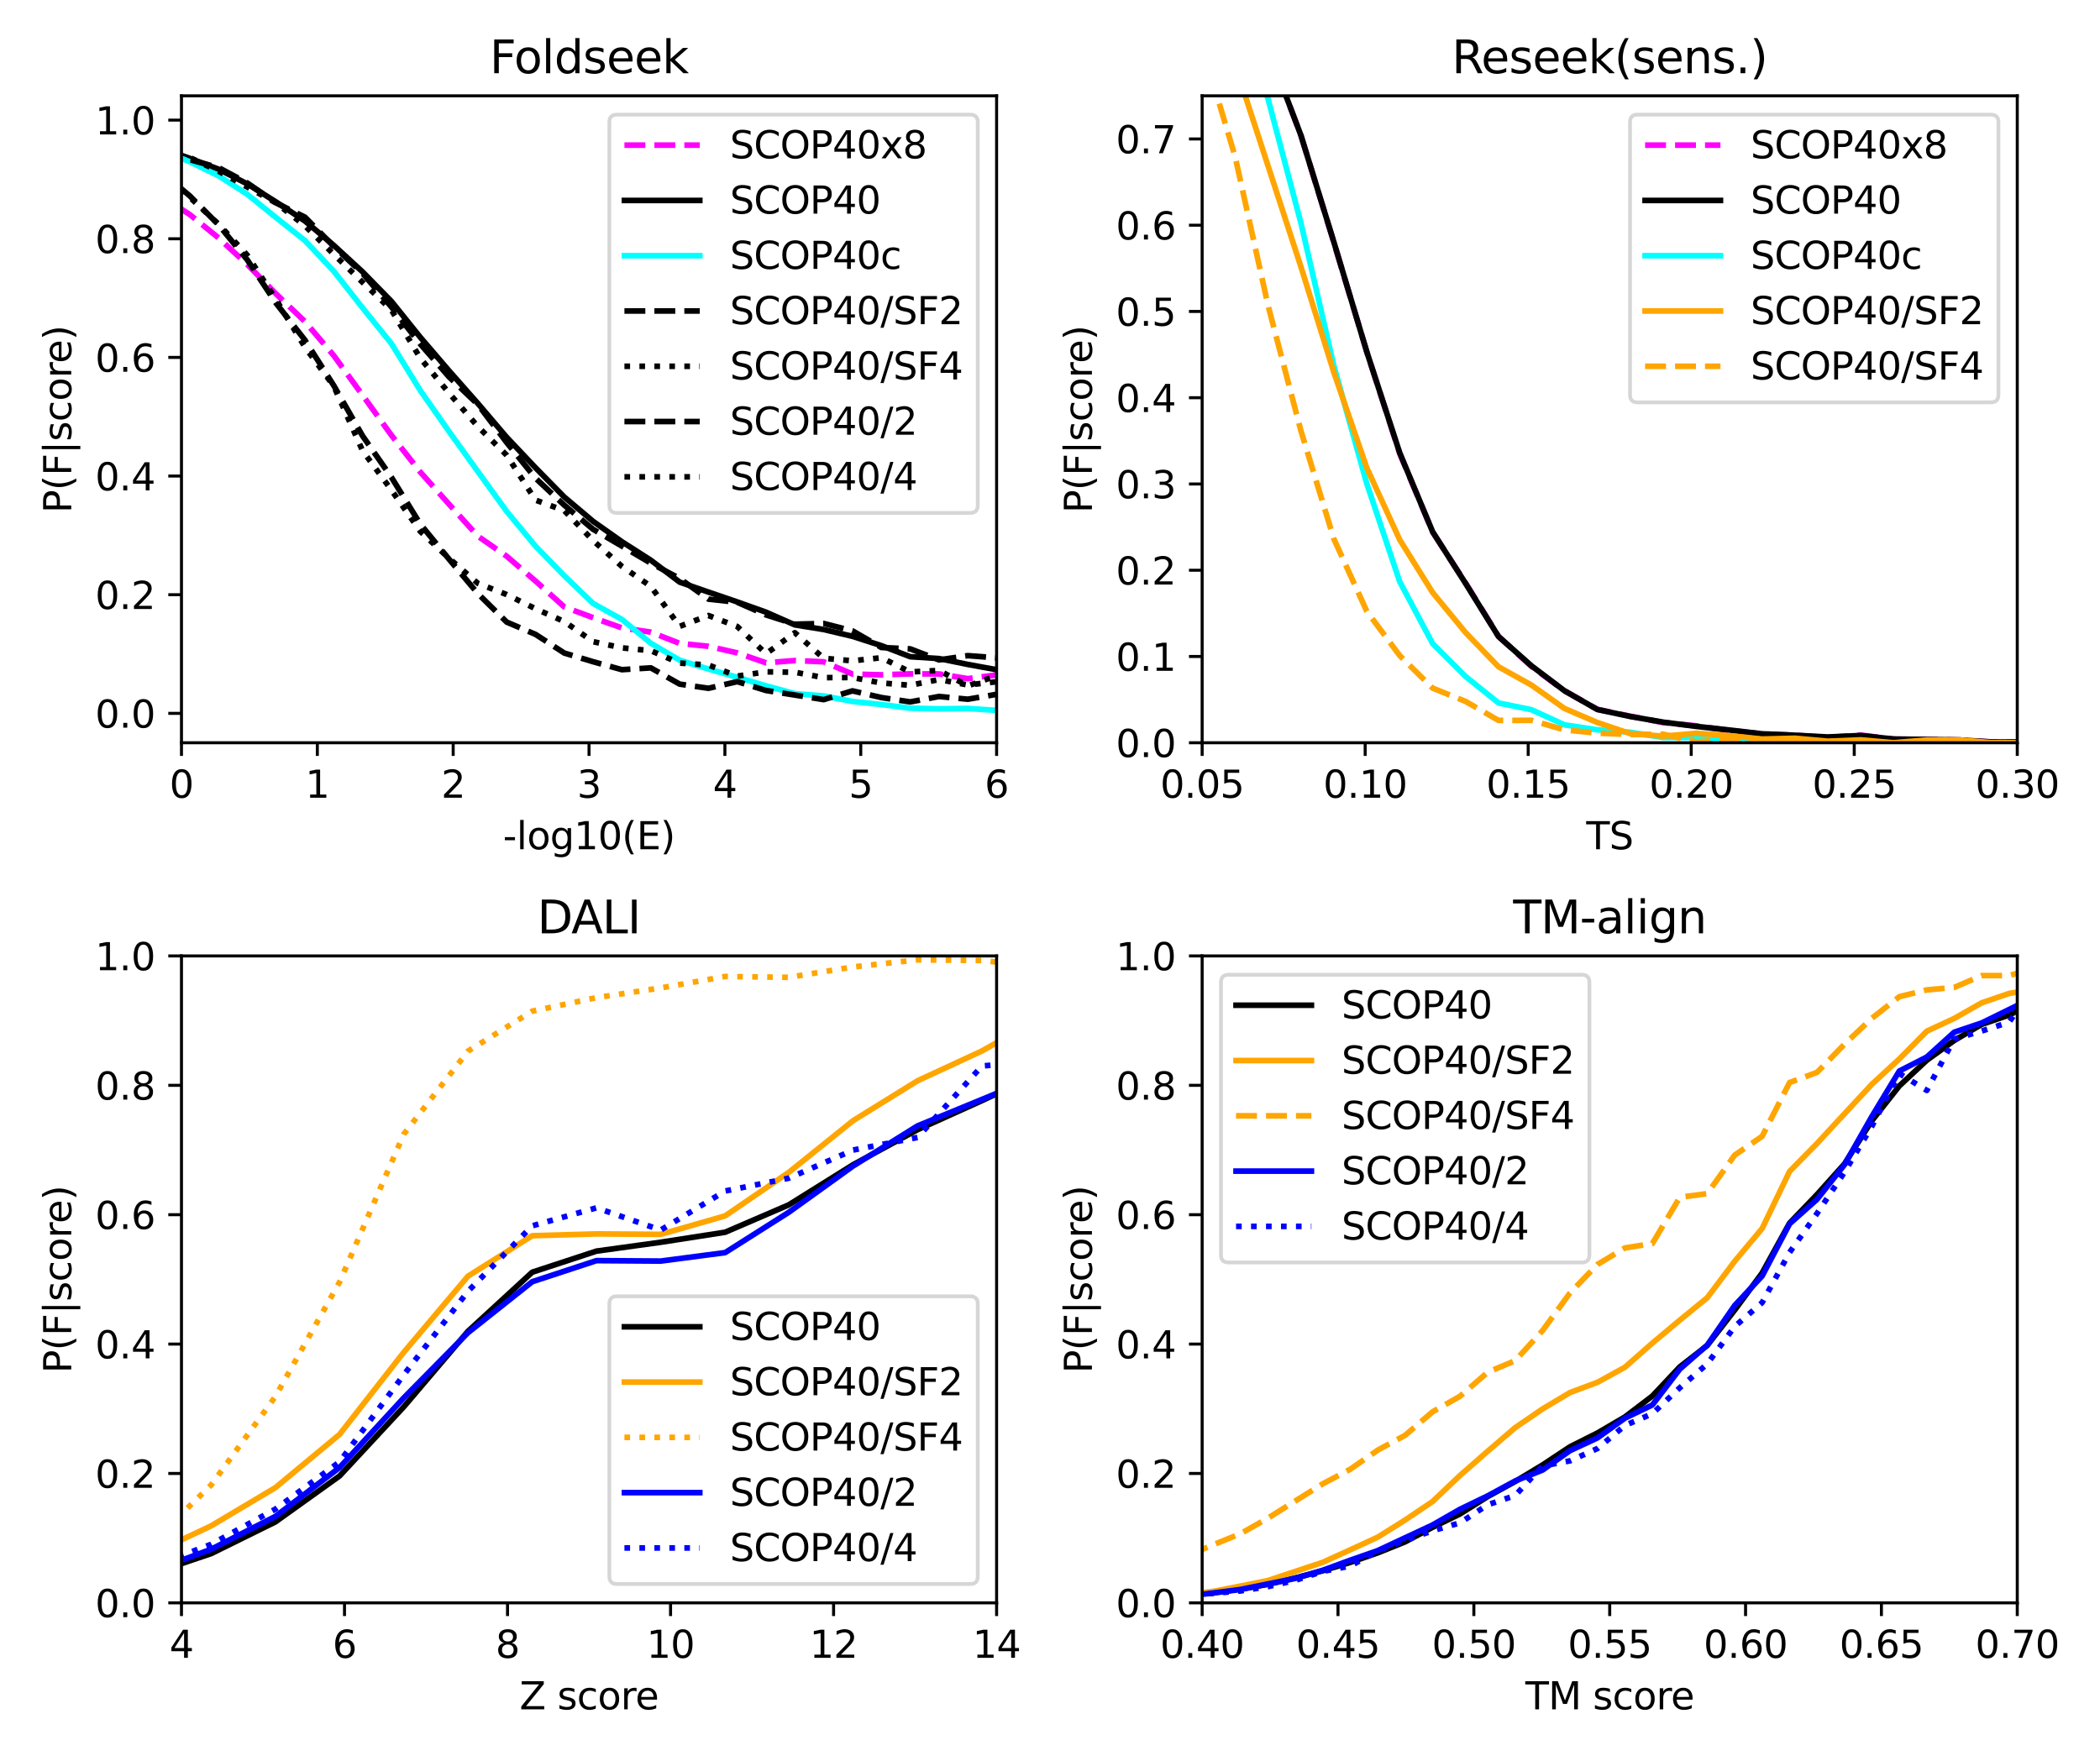<?xml version="1.0" encoding="utf-8" standalone="no"?>
<!DOCTYPE svg PUBLIC "-//W3C//DTD SVG 1.1//EN"
  "http://www.w3.org/Graphics/SVG/1.1/DTD/svg11.dtd">
<svg xmlns:xlink="http://www.w3.org/1999/xlink" width="557.419pt" height="467.532pt" viewBox="0 0 557.419 467.532" xmlns="http://www.w3.org/2000/svg" version="1.1">
 <defs>
  <style type="text/css">*{stroke-linejoin: round; stroke-linecap: butt}</style>
 </defs>
 <g id="figure_1">
  <g id="patch_1">
   <path d="M 0 467.532 
L 557.419 467.532 
L 557.419 0 
L 0 0 
z
" style="fill: #ffffff"/>
  </g>
  <g id="axes_1">
   <g id="patch_2">
    <path d="M 48.17 197.206 
L 264.535 197.206 
L 264.535 25.44 
L 48.17 25.44 
z
" style="fill: #ffffff"/>
   </g>
   <g id="matplotlib.axis_1">
    <g id="xtick_1">
     <g id="line2d_1">
      <defs>
       <path id="m46030d93d8" d="M 0 0 
L 0 3.5 
" style="stroke: #000000; stroke-width: 0.8"/>
      </defs>
      <g>
       <use xlink:href="#m46030d93d8" x="48.17" y="197.206" style="stroke: #000000; stroke-width: 0.8"/>
      </g>
     </g>
     <g id="text_1">
      <!-- 0 -->
      <g transform="translate(44.989 211.805) scale(0.1 -0.1)">
       <defs>
        <path id="DejaVuSans-30" d="M 2034 4250 
Q 1547 4250 1301 3770 
Q 1056 3291 1056 2328 
Q 1056 1369 1301 889 
Q 1547 409 2034 409 
Q 2525 409 2770 889 
Q 3016 1369 3016 2328 
Q 3016 3291 2770 3770 
Q 2525 4250 2034 4250 
z
M 2034 4750 
Q 2819 4750 3233 4129 
Q 3647 3509 3647 2328 
Q 3647 1150 3233 529 
Q 2819 -91 2034 -91 
Q 1250 -91 836 529 
Q 422 1150 422 2328 
Q 422 3509 836 4129 
Q 1250 4750 2034 4750 
z
" transform="scale(0.016)"/>
       </defs>
       <use xlink:href="#DejaVuSans-30"/>
      </g>
     </g>
    </g>
    <g id="xtick_2">
     <g id="line2d_2">
      <g>
       <use xlink:href="#m46030d93d8" x="84.231" y="197.206" style="stroke: #000000; stroke-width: 0.8"/>
      </g>
     </g>
     <g id="text_2">
      <!-- 1 -->
      <g transform="translate(81.05 211.805) scale(0.1 -0.1)">
       <defs>
        <path id="DejaVuSans-31" d="M 794 531 
L 1825 531 
L 1825 4091 
L 703 3866 
L 703 4441 
L 1819 4666 
L 2450 4666 
L 2450 531 
L 3481 531 
L 3481 0 
L 794 0 
L 794 531 
z
" transform="scale(0.016)"/>
       </defs>
       <use xlink:href="#DejaVuSans-31"/>
      </g>
     </g>
    </g>
    <g id="xtick_3">
     <g id="line2d_3">
      <g>
       <use xlink:href="#m46030d93d8" x="120.292" y="197.206" style="stroke: #000000; stroke-width: 0.8"/>
      </g>
     </g>
     <g id="text_3">
      <!-- 2 -->
      <g transform="translate(117.11 211.805) scale(0.1 -0.1)">
       <defs>
        <path id="DejaVuSans-32" d="M 1228 531 
L 3431 531 
L 3431 0 
L 469 0 
L 469 531 
Q 828 903 1448 1529 
Q 2069 2156 2228 2338 
Q 2531 2678 2651 2914 
Q 2772 3150 2772 3378 
Q 2772 3750 2511 3984 
Q 2250 4219 1831 4219 
Q 1534 4219 1204 4116 
Q 875 4013 500 3803 
L 500 4441 
Q 881 4594 1212 4672 
Q 1544 4750 1819 4750 
Q 2544 4750 2975 4387 
Q 3406 4025 3406 3419 
Q 3406 3131 3298 2873 
Q 3191 2616 2906 2266 
Q 2828 2175 2409 1742 
Q 1991 1309 1228 531 
z
" transform="scale(0.016)"/>
       </defs>
       <use xlink:href="#DejaVuSans-32"/>
      </g>
     </g>
    </g>
    <g id="xtick_4">
     <g id="line2d_4">
      <g>
       <use xlink:href="#m46030d93d8" x="156.352" y="197.206" style="stroke: #000000; stroke-width: 0.8"/>
      </g>
     </g>
     <g id="text_4">
      <!-- 3 -->
      <g transform="translate(153.171 211.805) scale(0.1 -0.1)">
       <defs>
        <path id="DejaVuSans-33" d="M 2597 2516 
Q 3050 2419 3304 2112 
Q 3559 1806 3559 1356 
Q 3559 666 3084 287 
Q 2609 -91 1734 -91 
Q 1441 -91 1130 -33 
Q 819 25 488 141 
L 488 750 
Q 750 597 1062 519 
Q 1375 441 1716 441 
Q 2309 441 2620 675 
Q 2931 909 2931 1356 
Q 2931 1769 2642 2001 
Q 2353 2234 1838 2234 
L 1294 2234 
L 1294 2753 
L 1863 2753 
Q 2328 2753 2575 2939 
Q 2822 3125 2822 3475 
Q 2822 3834 2567 4026 
Q 2313 4219 1838 4219 
Q 1578 4219 1281 4162 
Q 984 4106 628 3988 
L 628 4550 
Q 988 4650 1302 4700 
Q 1616 4750 1894 4750 
Q 2613 4750 3031 4423 
Q 3450 4097 3450 3541 
Q 3450 3153 3228 2886 
Q 3006 2619 2597 2516 
z
" transform="scale(0.016)"/>
       </defs>
       <use xlink:href="#DejaVuSans-33"/>
      </g>
     </g>
    </g>
    <g id="xtick_5">
     <g id="line2d_5">
      <g>
       <use xlink:href="#m46030d93d8" x="192.413" y="197.206" style="stroke: #000000; stroke-width: 0.8"/>
      </g>
     </g>
     <g id="text_5">
      <!-- 4 -->
      <g transform="translate(189.232 211.805) scale(0.1 -0.1)">
       <defs>
        <path id="DejaVuSans-34" d="M 2419 4116 
L 825 1625 
L 2419 1625 
L 2419 4116 
z
M 2253 4666 
L 3047 4666 
L 3047 1625 
L 3713 1625 
L 3713 1100 
L 3047 1100 
L 3047 0 
L 2419 0 
L 2419 1100 
L 313 1100 
L 313 1709 
L 2253 4666 
z
" transform="scale(0.016)"/>
       </defs>
       <use xlink:href="#DejaVuSans-34"/>
      </g>
     </g>
    </g>
    <g id="xtick_6">
     <g id="line2d_6">
      <g>
       <use xlink:href="#m46030d93d8" x="228.474" y="197.206" style="stroke: #000000; stroke-width: 0.8"/>
      </g>
     </g>
     <g id="text_6">
      <!-- 5 -->
      <g transform="translate(225.293 211.805) scale(0.1 -0.1)">
       <defs>
        <path id="DejaVuSans-35" d="M 691 4666 
L 3169 4666 
L 3169 4134 
L 1269 4134 
L 1269 2991 
Q 1406 3038 1543 3061 
Q 1681 3084 1819 3084 
Q 2600 3084 3056 2656 
Q 3513 2228 3513 1497 
Q 3513 744 3044 326 
Q 2575 -91 1722 -91 
Q 1428 -91 1123 -41 
Q 819 9 494 109 
L 494 744 
Q 775 591 1075 516 
Q 1375 441 1709 441 
Q 2250 441 2565 725 
Q 2881 1009 2881 1497 
Q 2881 1984 2565 2268 
Q 2250 2553 1709 2553 
Q 1456 2553 1204 2497 
Q 953 2441 691 2322 
L 691 4666 
z
" transform="scale(0.016)"/>
       </defs>
       <use xlink:href="#DejaVuSans-35"/>
      </g>
     </g>
    </g>
    <g id="xtick_7">
     <g id="line2d_7">
      <g>
       <use xlink:href="#m46030d93d8" x="264.535" y="197.206" style="stroke: #000000; stroke-width: 0.8"/>
      </g>
     </g>
     <g id="text_7">
      <!-- 6 -->
      <g transform="translate(261.353 211.805) scale(0.1 -0.1)">
       <defs>
        <path id="DejaVuSans-36" d="M 2113 2584 
Q 1688 2584 1439 2293 
Q 1191 2003 1191 1497 
Q 1191 994 1439 701 
Q 1688 409 2113 409 
Q 2538 409 2786 701 
Q 3034 994 3034 1497 
Q 3034 2003 2786 2293 
Q 2538 2584 2113 2584 
z
M 3366 4563 
L 3366 3988 
Q 3128 4100 2886 4159 
Q 2644 4219 2406 4219 
Q 1781 4219 1451 3797 
Q 1122 3375 1075 2522 
Q 1259 2794 1537 2939 
Q 1816 3084 2150 3084 
Q 2853 3084 3261 2657 
Q 3669 2231 3669 1497 
Q 3669 778 3244 343 
Q 2819 -91 2113 -91 
Q 1303 -91 875 529 
Q 447 1150 447 2328 
Q 447 3434 972 4092 
Q 1497 4750 2381 4750 
Q 2619 4750 2861 4703 
Q 3103 4656 3366 4563 
z
" transform="scale(0.016)"/>
       </defs>
       <use xlink:href="#DejaVuSans-36"/>
      </g>
     </g>
    </g>
    <g id="text_8">
     <!-- -log10(E) -->
     <g transform="translate(133.502 225.483) scale(0.1 -0.1)">
      <defs>
       <path id="DejaVuSans-2d" d="M 313 2009 
L 1997 2009 
L 1997 1497 
L 313 1497 
L 313 2009 
z
" transform="scale(0.016)"/>
       <path id="DejaVuSans-6c" d="M 603 4863 
L 1178 4863 
L 1178 0 
L 603 0 
L 603 4863 
z
" transform="scale(0.016)"/>
       <path id="DejaVuSans-6f" d="M 1959 3097 
Q 1497 3097 1228 2736 
Q 959 2375 959 1747 
Q 959 1119 1226 758 
Q 1494 397 1959 397 
Q 2419 397 2687 759 
Q 2956 1122 2956 1747 
Q 2956 2369 2687 2733 
Q 2419 3097 1959 3097 
z
M 1959 3584 
Q 2709 3584 3137 3096 
Q 3566 2609 3566 1747 
Q 3566 888 3137 398 
Q 2709 -91 1959 -91 
Q 1206 -91 779 398 
Q 353 888 353 1747 
Q 353 2609 779 3096 
Q 1206 3584 1959 3584 
z
" transform="scale(0.016)"/>
       <path id="DejaVuSans-67" d="M 2906 1791 
Q 2906 2416 2648 2759 
Q 2391 3103 1925 3103 
Q 1463 3103 1205 2759 
Q 947 2416 947 1791 
Q 947 1169 1205 825 
Q 1463 481 1925 481 
Q 2391 481 2648 825 
Q 2906 1169 2906 1791 
z
M 3481 434 
Q 3481 -459 3084 -895 
Q 2688 -1331 1869 -1331 
Q 1566 -1331 1297 -1286 
Q 1028 -1241 775 -1147 
L 775 -588 
Q 1028 -725 1275 -790 
Q 1522 -856 1778 -856 
Q 2344 -856 2625 -561 
Q 2906 -266 2906 331 
L 2906 616 
Q 2728 306 2450 153 
Q 2172 0 1784 0 
Q 1141 0 747 490 
Q 353 981 353 1791 
Q 353 2603 747 3093 
Q 1141 3584 1784 3584 
Q 2172 3584 2450 3431 
Q 2728 3278 2906 2969 
L 2906 3500 
L 3481 3500 
L 3481 434 
z
" transform="scale(0.016)"/>
       <path id="DejaVuSans-28" d="M 1984 4856 
Q 1566 4138 1362 3434 
Q 1159 2731 1159 2009 
Q 1159 1288 1364 580 
Q 1569 -128 1984 -844 
L 1484 -844 
Q 1016 -109 783 600 
Q 550 1309 550 2009 
Q 550 2706 781 3412 
Q 1013 4119 1484 4856 
L 1984 4856 
z
" transform="scale(0.016)"/>
       <path id="DejaVuSans-45" d="M 628 4666 
L 3578 4666 
L 3578 4134 
L 1259 4134 
L 1259 2753 
L 3481 2753 
L 3481 2222 
L 1259 2222 
L 1259 531 
L 3634 531 
L 3634 0 
L 628 0 
L 628 4666 
z
" transform="scale(0.016)"/>
       <path id="DejaVuSans-29" d="M 513 4856 
L 1013 4856 
Q 1481 4119 1714 3412 
Q 1947 2706 1947 2009 
Q 1947 1309 1714 600 
Q 1481 -109 1013 -844 
L 513 -844 
Q 928 -128 1133 580 
Q 1338 1288 1338 2009 
Q 1338 2731 1133 3434 
Q 928 4138 513 4856 
z
" transform="scale(0.016)"/>
      </defs>
      <use xlink:href="#DejaVuSans-2d"/>
      <use xlink:href="#DejaVuSans-6c" x="36.084"/>
      <use xlink:href="#DejaVuSans-6f" x="63.867"/>
      <use xlink:href="#DejaVuSans-67" x="125.049"/>
      <use xlink:href="#DejaVuSans-31" x="188.525"/>
      <use xlink:href="#DejaVuSans-30" x="252.148"/>
      <use xlink:href="#DejaVuSans-28" x="315.771"/>
      <use xlink:href="#DejaVuSans-45" x="354.785"/>
      <use xlink:href="#DejaVuSans-29" x="417.969"/>
     </g>
    </g>
   </g>
   <g id="matplotlib.axis_2">
    <g id="ytick_1">
     <g id="line2d_8">
      <defs>
       <path id="m6e07dad1e1" d="M 0 0 
L -3.5 0 
" style="stroke: #000000; stroke-width: 0.8"/>
      </defs>
      <g>
       <use xlink:href="#m6e07dad1e1" x="48.17" y="189.399" style="stroke: #000000; stroke-width: 0.8"/>
      </g>
     </g>
     <g id="text_9">
      <!-- 0.0 -->
      <g transform="translate(25.267 193.198) scale(0.1 -0.1)">
       <defs>
        <path id="DejaVuSans-2e" d="M 684 794 
L 1344 794 
L 1344 0 
L 684 0 
L 684 794 
z
" transform="scale(0.016)"/>
       </defs>
       <use xlink:href="#DejaVuSans-30"/>
       <use xlink:href="#DejaVuSans-2e" x="63.623"/>
       <use xlink:href="#DejaVuSans-30" x="95.41"/>
      </g>
     </g>
    </g>
    <g id="ytick_2">
     <g id="line2d_9">
      <g>
       <use xlink:href="#m6e07dad1e1" x="48.17" y="157.898" style="stroke: #000000; stroke-width: 0.8"/>
      </g>
     </g>
     <g id="text_10">
      <!-- 0.2 -->
      <g transform="translate(25.267 161.697) scale(0.1 -0.1)">
       <use xlink:href="#DejaVuSans-30"/>
       <use xlink:href="#DejaVuSans-2e" x="63.623"/>
       <use xlink:href="#DejaVuSans-32" x="95.41"/>
      </g>
     </g>
    </g>
    <g id="ytick_3">
     <g id="line2d_10">
      <g>
       <use xlink:href="#m6e07dad1e1" x="48.17" y="126.396" style="stroke: #000000; stroke-width: 0.8"/>
      </g>
     </g>
     <g id="text_11">
      <!-- 0.4 -->
      <g transform="translate(25.267 130.196) scale(0.1 -0.1)">
       <use xlink:href="#DejaVuSans-30"/>
       <use xlink:href="#DejaVuSans-2e" x="63.623"/>
       <use xlink:href="#DejaVuSans-34" x="95.41"/>
      </g>
     </g>
    </g>
    <g id="ytick_4">
     <g id="line2d_11">
      <g>
       <use xlink:href="#m6e07dad1e1" x="48.17" y="94.895" style="stroke: #000000; stroke-width: 0.8"/>
      </g>
     </g>
     <g id="text_12">
      <!-- 0.6 -->
      <g transform="translate(25.267 98.694) scale(0.1 -0.1)">
       <use xlink:href="#DejaVuSans-30"/>
       <use xlink:href="#DejaVuSans-2e" x="63.623"/>
       <use xlink:href="#DejaVuSans-36" x="95.41"/>
      </g>
     </g>
    </g>
    <g id="ytick_5">
     <g id="line2d_12">
      <g>
       <use xlink:href="#m6e07dad1e1" x="48.17" y="63.394" style="stroke: #000000; stroke-width: 0.8"/>
      </g>
     </g>
     <g id="text_13">
      <!-- 0.8 -->
      <g transform="translate(25.267 67.193) scale(0.1 -0.1)">
       <defs>
        <path id="DejaVuSans-38" d="M 2034 2216 
Q 1584 2216 1326 1975 
Q 1069 1734 1069 1313 
Q 1069 891 1326 650 
Q 1584 409 2034 409 
Q 2484 409 2743 651 
Q 3003 894 3003 1313 
Q 3003 1734 2745 1975 
Q 2488 2216 2034 2216 
z
M 1403 2484 
Q 997 2584 770 2862 
Q 544 3141 544 3541 
Q 544 4100 942 4425 
Q 1341 4750 2034 4750 
Q 2731 4750 3128 4425 
Q 3525 4100 3525 3541 
Q 3525 3141 3298 2862 
Q 3072 2584 2669 2484 
Q 3125 2378 3379 2068 
Q 3634 1759 3634 1313 
Q 3634 634 3220 271 
Q 2806 -91 2034 -91 
Q 1263 -91 848 271 
Q 434 634 434 1313 
Q 434 1759 690 2068 
Q 947 2378 1403 2484 
z
M 1172 3481 
Q 1172 3119 1398 2916 
Q 1625 2713 2034 2713 
Q 2441 2713 2670 2916 
Q 2900 3119 2900 3481 
Q 2900 3844 2670 4047 
Q 2441 4250 2034 4250 
Q 1625 4250 1398 4047 
Q 1172 3844 1172 3481 
z
" transform="scale(0.016)"/>
       </defs>
       <use xlink:href="#DejaVuSans-30"/>
       <use xlink:href="#DejaVuSans-2e" x="63.623"/>
       <use xlink:href="#DejaVuSans-38" x="95.41"/>
      </g>
     </g>
    </g>
    <g id="ytick_6">
     <g id="line2d_13">
      <g>
       <use xlink:href="#m6e07dad1e1" x="48.17" y="31.893" style="stroke: #000000; stroke-width: 0.8"/>
      </g>
     </g>
     <g id="text_14">
      <!-- 1.0 -->
      <g transform="translate(25.267 35.692) scale(0.1 -0.1)">
       <use xlink:href="#DejaVuSans-31"/>
       <use xlink:href="#DejaVuSans-2e" x="63.623"/>
       <use xlink:href="#DejaVuSans-30" x="95.41"/>
      </g>
     </g>
    </g>
    <g id="text_15">
     <!-- P(F|score) -->
     <g transform="translate(18.909 136.232) rotate(-90) scale(0.1 -0.1)">
      <defs>
       <path id="DejaVuSans-50" d="M 1259 4147 
L 1259 2394 
L 2053 2394 
Q 2494 2394 2734 2622 
Q 2975 2850 2975 3272 
Q 2975 3691 2734 3919 
Q 2494 4147 2053 4147 
L 1259 4147 
z
M 628 4666 
L 2053 4666 
Q 2838 4666 3239 4311 
Q 3641 3956 3641 3272 
Q 3641 2581 3239 2228 
Q 2838 1875 2053 1875 
L 1259 1875 
L 1259 0 
L 628 0 
L 628 4666 
z
" transform="scale(0.016)"/>
       <path id="DejaVuSans-46" d="M 628 4666 
L 3309 4666 
L 3309 4134 
L 1259 4134 
L 1259 2759 
L 3109 2759 
L 3109 2228 
L 1259 2228 
L 1259 0 
L 628 0 
L 628 4666 
z
" transform="scale(0.016)"/>
       <path id="DejaVuSans-7c" d="M 1344 4891 
L 1344 -1509 
L 813 -1509 
L 813 4891 
L 1344 4891 
z
" transform="scale(0.016)"/>
       <path id="DejaVuSans-73" d="M 2834 3397 
L 2834 2853 
Q 2591 2978 2328 3040 
Q 2066 3103 1784 3103 
Q 1356 3103 1142 2972 
Q 928 2841 928 2578 
Q 928 2378 1081 2264 
Q 1234 2150 1697 2047 
L 1894 2003 
Q 2506 1872 2764 1633 
Q 3022 1394 3022 966 
Q 3022 478 2636 193 
Q 2250 -91 1575 -91 
Q 1294 -91 989 -36 
Q 684 19 347 128 
L 347 722 
Q 666 556 975 473 
Q 1284 391 1588 391 
Q 1994 391 2212 530 
Q 2431 669 2431 922 
Q 2431 1156 2273 1281 
Q 2116 1406 1581 1522 
L 1381 1569 
Q 847 1681 609 1914 
Q 372 2147 372 2553 
Q 372 3047 722 3315 
Q 1072 3584 1716 3584 
Q 2034 3584 2315 3537 
Q 2597 3491 2834 3397 
z
" transform="scale(0.016)"/>
       <path id="DejaVuSans-63" d="M 3122 3366 
L 3122 2828 
Q 2878 2963 2633 3030 
Q 2388 3097 2138 3097 
Q 1578 3097 1268 2742 
Q 959 2388 959 1747 
Q 959 1106 1268 751 
Q 1578 397 2138 397 
Q 2388 397 2633 464 
Q 2878 531 3122 666 
L 3122 134 
Q 2881 22 2623 -34 
Q 2366 -91 2075 -91 
Q 1284 -91 818 406 
Q 353 903 353 1747 
Q 353 2603 823 3093 
Q 1294 3584 2113 3584 
Q 2378 3584 2631 3529 
Q 2884 3475 3122 3366 
z
" transform="scale(0.016)"/>
       <path id="DejaVuSans-72" d="M 2631 2963 
Q 2534 3019 2420 3045 
Q 2306 3072 2169 3072 
Q 1681 3072 1420 2755 
Q 1159 2438 1159 1844 
L 1159 0 
L 581 0 
L 581 3500 
L 1159 3500 
L 1159 2956 
Q 1341 3275 1631 3429 
Q 1922 3584 2338 3584 
Q 2397 3584 2469 3576 
Q 2541 3569 2628 3553 
L 2631 2963 
z
" transform="scale(0.016)"/>
       <path id="DejaVuSans-65" d="M 3597 1894 
L 3597 1613 
L 953 1613 
Q 991 1019 1311 708 
Q 1631 397 2203 397 
Q 2534 397 2845 478 
Q 3156 559 3463 722 
L 3463 178 
Q 3153 47 2828 -22 
Q 2503 -91 2169 -91 
Q 1331 -91 842 396 
Q 353 884 353 1716 
Q 353 2575 817 3079 
Q 1281 3584 2069 3584 
Q 2775 3584 3186 3129 
Q 3597 2675 3597 1894 
z
M 3022 2063 
Q 3016 2534 2758 2815 
Q 2500 3097 2075 3097 
Q 1594 3097 1305 2825 
Q 1016 2553 972 2059 
L 3022 2063 
z
" transform="scale(0.016)"/>
      </defs>
      <use xlink:href="#DejaVuSans-50"/>
      <use xlink:href="#DejaVuSans-28" x="60.303"/>
      <use xlink:href="#DejaVuSans-46" x="99.316"/>
      <use xlink:href="#DejaVuSans-7c" x="156.836"/>
      <use xlink:href="#DejaVuSans-73" x="190.527"/>
      <use xlink:href="#DejaVuSans-63" x="242.627"/>
      <use xlink:href="#DejaVuSans-6f" x="297.607"/>
      <use xlink:href="#DejaVuSans-72" x="358.789"/>
      <use xlink:href="#DejaVuSans-65" x="397.652"/>
      <use xlink:href="#DejaVuSans-29" x="459.176"/>
     </g>
    </g>
   </g>
   <g id="line2d_14">
    <path d="M 12.109 36.839 
L 19.758 39.39 
L 27.406 42.572 
L 35.058 46.809 
L 42.707 52.022 
L 50.356 56.952 
L 58.004 63.158 
L 65.652 70.23 
L 73.304 78.058 
L 80.953 85.382 
L 88.594 94.407 
L 96.239 104.928 
L 103.884 115.544 
L 111.565 125.341 
L 119.21 133.894 
L 126.855 142.367 
L 134.5 147.691 
L 142.144 154.275 
L 149.789 161.142 
L 157.434 164.009 
L 165.079 166.718 
L 172.76 167.836 
L 180.405 170.829 
L 188.05 171.601 
L 195.695 173.349 
L 203.34 175.982 
L 210.984 175.382 
L 218.629 175.715 
L 226.274 178.967 
L 233.955 179.172 
L 241.6 178.917 
L 249.245 178.939 
L 256.89 180.185 
L 264.535 179.197 
L 272.18 181.21 
L 279.824 180.405 
L 287.469 181.892 
L 295.114 183.062 
L 302.795 182.305 
L 310.44 182.399 
L 318.085 183.248 
L 325.73 183.795 
L 333.375 183.198 
L 341.02 184.974 
L 348.664 185.099 
L 356.309 185.746 
L 363.99 185.393 
L 371.635 186.19 
L 379.28 186.573 
L 386.925 186.236 
L 394.57 188.189 
L 402.215 187.524 
L 409.86 187.398 
L 417.432 188.064 
L 425.005 188.218 
L 432.939 187.586 
L 440.511 187.636 
L 448.084 188.903 
L 455.657 188.087 
L 463.59 188.1 
L 471.163 189.104 
L 478.736 188.486 
L 486.308 188.201 
L 493.881 189.089 
L 501.815 189.072 
L 509.387 189.062 
L 516.96 188.707 
L 524.533 188.705 
L 532.106 189.008 
L 540.039 188.65 
L 547.612 188.635 
L 555.185 188.96 
L 558.419 188.946 
" clip-path="url(#p9df5e8adf9)" style="fill: none; stroke-dasharray: 5.55,2.4; stroke-dashoffset: 0; stroke: #ff00ff; stroke-width: 1.5"/>
   </g>
   <g id="line2d_15">
    <path d="M 12.109 33.405 
L 19.758 34.334 
L 27.406 35.61 
L 35.058 37.248 
L 42.707 39.343 
L 50.356 42.036 
L 58.004 44.919 
L 65.652 48.841 
L 73.304 53.645 
L 80.953 58.685 
L 88.594 65.142 
L 96.239 72.183 
L 103.884 79.995 
L 111.565 89.556 
L 119.21 98.471 
L 126.855 107.133 
L 134.5 116.111 
L 142.144 124.191 
L 149.789 131.972 
L 157.434 138.43 
L 165.079 143.832 
L 172.76 148.746 
L 180.405 154.558 
L 188.05 157.205 
L 195.695 159.819 
L 203.34 162.544 
L 210.984 165.915 
L 218.629 167.143 
L 226.274 168.954 
L 233.955 171.427 
L 241.6 174.363 
L 249.245 174.858 
L 256.89 176.417 
L 264.535 177.817 
L 272.18 177.049 
L 279.824 179.766 
L 287.469 179.369 
L 295.114 181.035 
L 302.795 181.971 
L 310.44 182.051 
L 318.085 181.679 
L 325.73 183.528 
L 333.375 183.82 
L 341.02 183.769 
L 348.664 183.48 
L 356.309 185.893 
L 363.99 184.911 
L 371.635 185.099 
L 379.28 186.019 
L 386.925 187.206 
L 394.57 186.099 
L 402.215 187.839 
L 409.86 188.385 
L 417.432 186.798 
L 425.005 188.099 
L 432.939 187.365 
L 440.511 188.683 
L 448.084 187.405 
L 455.657 188.447 
L 463.59 188.143 
L 471.163 188.349 
L 478.736 188.828 
L 486.308 188.838 
L 493.881 188.214 
L 501.815 188.765 
L 509.387 188.772 
L 516.96 189.069 
L 524.533 188.709 
L 532.106 189.055 
L 540.039 189.051 
L 547.612 188.63 
L 555.185 188.641 
L 558.419 188.614 
" clip-path="url(#p9df5e8adf9)" style="fill: none; stroke: #000000; stroke-width: 1.5; stroke-linecap: square"/>
   </g>
   <g id="line2d_16">
    <path d="M 12.109 33.311 
L 19.758 34.177 
L 27.406 35.5 
L 35.058 37.295 
L 42.707 39.737 
L 50.356 42.95 
L 58.004 46.683 
L 65.652 51.597 
L 73.304 57.803 
L 80.953 63.882 
L 88.594 72.01 
L 96.239 81.744 
L 103.884 91.225 
L 111.565 103.684 
L 119.21 114.599 
L 126.855 125.215 
L 134.5 135.784 
L 142.144 145.014 
L 149.789 152.873 
L 157.434 160.229 
L 165.079 164.466 
L 172.76 170.797 
L 180.405 175.292 
L 188.05 177.642 
L 195.695 179.832 
L 203.34 182.097 
L 210.984 184.173 
L 218.629 184.773 
L 226.274 186.241 
L 233.955 187.055 
L 241.6 188.033 
L 249.245 188.198 
L 256.89 188.104 
L 264.535 188.619 
L 272.18 188.555 
L 279.824 188.987 
L 287.469 188.72 
L 295.114 189.156 
L 302.795 189.271 
L 310.44 188.995 
L 318.085 189.399 
L 325.73 189.244 
L 333.375 189.399 
L 341.02 189.221 
L 348.664 189.213 
L 356.309 189.399 
L 363.99 189.399 
L 371.635 189.399 
L 379.28 189.18 
L 386.925 189.399 
L 394.57 189.399 
L 402.215 189.399 
L 409.86 189.399 
L 417.432 189.399 
L 425.005 189.399 
L 432.939 189.399 
L 440.511 189.399 
L 448.084 189.399 
L 455.657 189.399 
L 463.59 189.399 
L 471.163 189.399 
L 478.736 189.399 
L 486.308 189.399 
L 493.881 189.399 
L 501.815 189.399 
L 509.387 189.399 
L 516.96 189.399 
L 524.533 189.399 
L 532.106 189.399 
L 540.039 189.399 
L 547.612 189.399 
L 555.185 189.399 
L 558.419 189.399 
" clip-path="url(#p9df5e8adf9)" style="fill: none; stroke: #00ffff; stroke-width: 1.5; stroke-linecap: square"/>
   </g>
   <g id="line2d_17">
    <path d="M 12.109 33.862 
L 19.758 35.39 
L 27.406 37.547 
L 35.058 40.902 
L 42.707 45.564 
L 50.356 51.991 
L 58.004 59.677 
L 65.652 69.017 
L 73.304 80.547 
L 80.953 90.312 
L 88.594 102.361 
L 96.239 115.733 
L 103.884 126.696 
L 111.565 139.154 
L 119.21 148.494 
L 126.855 157.614 
L 134.5 165.174 
L 142.144 168.435 
L 149.789 173.396 
L 157.434 175.693 
L 165.079 177.806 
L 172.76 177.327 
L 180.405 181.64 
L 188.05 182.746 
L 195.695 180.977 
L 203.34 183.335 
L 210.984 184.543 
L 218.629 185.759 
L 226.274 183.429 
L 233.955 185.206 
L 241.6 186.362 
L 249.245 184.922 
L 256.89 185.648 
L 264.535 184.349 
L 272.18 184.461 
L 279.824 185.365 
L 287.469 186.803 
L 295.114 187.12 
L 302.795 187.208 
L 310.44 187.652 
L 318.085 186.693 
L 325.73 187.528 
L 333.375 187.309 
L 341.02 187.528 
L 348.664 188.22 
L 356.309 189.399 
L 363.99 188.917 
L 371.635 188.92 
L 379.28 189.399 
L 386.925 188.761 
L 394.57 188.241 
L 402.215 188.838 
L 409.86 189.399 
L 417.432 186.636 
L 425.005 188.029 
L 432.939 188.711 
L 440.511 189.399 
L 448.084 189.399 
L 455.657 188.047 
L 463.59 189.399 
L 471.163 189.399 
L 478.736 189.399 
L 486.308 189.399 
L 493.881 188.595 
L 501.815 188.467 
L 509.387 189.399 
L 516.96 189.399 
L 524.533 189.399 
L 532.106 189.399 
L 540.039 188.543 
L 547.612 188.342 
L 555.185 189.399 
L 558.419 188.928 
" clip-path="url(#p9df5e8adf9)" style="fill: none; stroke-dasharray: 5.55,2.4; stroke-dashoffset: 0; stroke: #000000; stroke-width: 1.5"/>
   </g>
   <g id="line2d_18">
    <path d="M 12.109 34.114 
L 19.758 35.957 
L 27.406 38.036 
L 35.058 41.721 
L 42.707 45.801 
L 50.356 52.369 
L 58.004 59.504 
L 65.652 67.773 
L 73.304 79.586 
L 80.953 92.186 
L 88.594 102.503 
L 96.239 119.671 
L 103.884 130.098 
L 111.565 141.092 
L 119.21 148.258 
L 126.855 154.889 
L 134.5 157.866 
L 142.144 161.63 
L 149.789 165.033 
L 157.434 170.372 
L 165.079 172.01 
L 172.76 172.766 
L 180.405 176.052 
L 188.05 176.567 
L 195.695 179.517 
L 203.34 178.378 
L 210.984 178.485 
L 218.629 179.911 
L 226.274 179.885 
L 233.955 181.339 
L 241.6 181.944 
L 249.245 180.424 
L 256.89 181.859 
L 264.535 181.016 
L 272.18 179.214 
L 279.824 179.901 
L 287.469 178.603 
L 295.114 181.716 
L 302.795 181.834 
L 310.44 181.234 
L 318.085 179.405 
L 325.73 181.482 
L 333.375 180.163 
L 341.02 178.573 
L 348.664 184.593 
L 356.309 187.28 
L 363.99 181.226 
L 371.635 182.416 
L 379.28 183.891 
L 386.925 187.285 
L 394.57 183.432 
L 402.215 188.187 
L 409.86 186.899 
L 417.432 185.217 
L 425.005 187.869 
L 432.939 189.399 
L 440.511 189.399 
L 448.084 185.253 
L 455.657 187.43 
L 463.59 187.012 
L 471.163 187.379 
L 478.736 189.399 
L 486.308 189.399 
L 493.881 189.399 
L 501.815 189.399 
L 509.387 189.399 
L 516.96 189.399 
L 524.533 189.399 
L 532.106 189.399 
L 540.039 189.399 
L 547.612 189.399 
L 555.185 189.399 
L 558.419 189.399 
" clip-path="url(#p9df5e8adf9)" style="fill: none; stroke-dasharray: 1.5,2.475; stroke-dashoffset: 0; stroke: #000000; stroke-width: 1.5"/>
   </g>
   <g id="line2d_19">
    <path d="M 12.109 33.452 
L 19.758 34.413 
L 27.406 35.563 
L 35.058 37.311 
L 42.707 39.312 
L 50.356 42.399 
L 58.004 44.493 
L 65.652 48.589 
L 73.304 53.897 
L 80.953 57.661 
L 88.594 65.426 
L 96.239 72.561 
L 103.884 81.492 
L 111.565 91.351 
L 119.21 100.093 
L 126.855 107.401 
L 134.5 117.497 
L 142.144 126.963 
L 149.789 134.13 
L 157.434 140.54 
L 165.079 144.998 
L 172.76 149.534 
L 180.405 153.598 
L 188.05 159.079 
L 195.695 159.914 
L 203.34 163.268 
L 210.984 165.726 
L 218.629 165.537 
L 226.274 167.49 
L 233.955 171.916 
L 241.6 172.278 
L 249.245 175.211 
L 256.89 174.078 
L 264.535 174.672 
L 272.18 177.14 
L 279.824 178.416 
L 287.469 180.389 
L 295.114 179.314 
L 302.795 182.031 
L 310.44 182.081 
L 318.085 183.511 
L 325.73 181.588 
L 333.375 183.358 
L 341.02 185.735 
L 348.664 183.774 
L 356.309 187.249 
L 363.99 187.379 
L 371.635 187.43 
L 379.28 186.66 
L 386.925 188.692 
L 394.57 186.31 
L 402.215 187.687 
L 409.86 187.556 
L 417.432 189.399 
L 425.005 188.591 
L 432.939 189.399 
L 440.511 187.132 
L 448.084 184.8 
L 455.657 189.399 
L 463.59 188.376 
L 471.163 186.795 
L 478.736 187.913 
L 486.308 189.399 
L 493.881 189.399 
L 501.815 187.792 
L 509.387 186.683 
L 516.96 189.399 
L 524.533 189.399 
L 532.106 189.399 
L 540.039 189.399 
L 547.612 189.399 
L 555.185 189.399 
L 558.419 189.399 
" clip-path="url(#p9df5e8adf9)" style="fill: none; stroke-dasharray: 5.55,2.4; stroke-dashoffset: 0; stroke: #000000; stroke-width: 1.5"/>
   </g>
   <g id="line2d_20">
    <path d="M 12.109 33.248 
L 19.758 34.098 
L 27.406 35.358 
L 35.058 37.075 
L 42.707 39.705 
L 50.356 41.816 
L 58.004 45.454 
L 65.652 49.66 
L 73.304 53.897 
L 80.953 59.961 
L 88.594 67.521 
L 96.239 74.955 
L 103.884 82.279 
L 111.565 95.1 
L 119.21 104.393 
L 126.855 113.276 
L 134.5 120.868 
L 142.144 132.775 
L 149.789 135.579 
L 157.434 143.533 
L 165.079 150.385 
L 172.76 155.692 
L 180.405 166.308 
L 188.05 163.426 
L 195.695 166.34 
L 203.34 173.569 
L 210.984 167.994 
L 218.629 174.773 
L 226.274 175.45 
L 233.955 174.633 
L 241.6 178.41 
L 249.245 178.005 
L 256.89 182.106 
L 264.535 179.411 
L 272.18 184.683 
L 279.824 181.523 
L 287.469 174.877 
L 295.114 181.523 
L 302.795 180.361 
L 310.44 180.885 
L 318.085 183.905 
L 325.73 180.648 
L 333.375 181.322 
L 341.02 179.399 
L 348.664 186.899 
L 356.309 186.535 
L 363.99 178.461 
L 371.635 179.948 
L 379.28 180.648 
L 386.925 189.399 
L 394.57 179.399 
L 402.215 189.399 
L 409.86 185.975 
L 417.432 173.113 
L 425.005 185.557 
L 432.939 189.399 
L 440.511 189.399 
L 448.084 181.322 
L 455.657 185.141 
L 463.59 189.399 
L 471.163 189.399 
L 478.736 189.399 
L 486.308 189.399 
L 493.881 189.399 
L 501.815 182.835 
L 509.387 189.399 
L 516.96 189.399 
L 524.533 189.399 
L 532.106 189.399 
L 540.039 189.399 
L 547.612 189.399 
L 555.185 189.399 
L 558.419 189.399 
" clip-path="url(#p9df5e8adf9)" style="fill: none; stroke-dasharray: 1.5,2.475; stroke-dashoffset: 0; stroke: #000000; stroke-width: 1.5"/>
   </g>
   <g id="patch_3">
    <path d="M 48.17 197.206 
L 48.17 25.44 
" style="fill: none; stroke: #000000; stroke-width: 0.8; stroke-linejoin: miter; stroke-linecap: square"/>
   </g>
   <g id="patch_4">
    <path d="M 264.535 197.206 
L 264.535 25.44 
" style="fill: none; stroke: #000000; stroke-width: 0.8; stroke-linejoin: miter; stroke-linecap: square"/>
   </g>
   <g id="patch_5">
    <path d="M 48.17 197.206 
L 264.535 197.206 
" style="fill: none; stroke: #000000; stroke-width: 0.8; stroke-linejoin: miter; stroke-linecap: square"/>
   </g>
   <g id="patch_6">
    <path d="M 48.17 25.44 
L 264.535 25.44 
" style="fill: none; stroke: #000000; stroke-width: 0.8; stroke-linejoin: miter; stroke-linecap: square"/>
   </g>
   <g id="text_16">
    <!-- Foldseek -->
    <g transform="translate(129.988 19.44) scale(0.12 -0.12)">
     <defs>
      <path id="DejaVuSans-64" d="M 2906 2969 
L 2906 4863 
L 3481 4863 
L 3481 0 
L 2906 0 
L 2906 525 
Q 2725 213 2448 61 
Q 2172 -91 1784 -91 
Q 1150 -91 751 415 
Q 353 922 353 1747 
Q 353 2572 751 3078 
Q 1150 3584 1784 3584 
Q 2172 3584 2448 3432 
Q 2725 3281 2906 2969 
z
M 947 1747 
Q 947 1113 1208 752 
Q 1469 391 1925 391 
Q 2381 391 2643 752 
Q 2906 1113 2906 1747 
Q 2906 2381 2643 2742 
Q 2381 3103 1925 3103 
Q 1469 3103 1208 2742 
Q 947 2381 947 1747 
z
" transform="scale(0.016)"/>
      <path id="DejaVuSans-6b" d="M 581 4863 
L 1159 4863 
L 1159 1991 
L 2875 3500 
L 3609 3500 
L 1753 1863 
L 3688 0 
L 2938 0 
L 1159 1709 
L 1159 0 
L 581 0 
L 581 4863 
z
" transform="scale(0.016)"/>
     </defs>
     <use xlink:href="#DejaVuSans-46"/>
     <use xlink:href="#DejaVuSans-6f" x="53.895"/>
     <use xlink:href="#DejaVuSans-6c" x="115.076"/>
     <use xlink:href="#DejaVuSans-64" x="142.859"/>
     <use xlink:href="#DejaVuSans-73" x="206.336"/>
     <use xlink:href="#DejaVuSans-65" x="258.436"/>
     <use xlink:href="#DejaVuSans-65" x="319.959"/>
     <use xlink:href="#DejaVuSans-6b" x="381.482"/>
    </g>
   </g>
   <g id="legend_1">
    <g id="patch_7">
     <path d="M 163.746 136.187 
L 257.535 136.187 
Q 259.535 136.187 259.535 134.187 
L 259.535 32.44 
Q 259.535 30.44 257.535 30.44 
L 163.746 30.44 
Q 161.746 30.44 161.746 32.44 
L 161.746 134.187 
Q 161.746 136.187 163.746 136.187 
z
" style="fill: #ffffff; opacity: 0.8; stroke: #cccccc; stroke-linejoin: miter"/>
    </g>
    <g id="line2d_21">
     <path d="M 165.746 38.538 
L 175.746 38.538 
L 185.746 38.538 
" style="fill: none; stroke-dasharray: 5.55,2.4; stroke-dashoffset: 0; stroke: #ff00ff; stroke-width: 1.5"/>
    </g>
    <g id="text_17">
     <!-- SCOP40x8 -->
     <g transform="translate(193.746 42.038) scale(0.1 -0.1)">
      <defs>
       <path id="DejaVuSans-53" d="M 3425 4513 
L 3425 3897 
Q 3066 4069 2747 4153 
Q 2428 4238 2131 4238 
Q 1616 4238 1336 4038 
Q 1056 3838 1056 3469 
Q 1056 3159 1242 3001 
Q 1428 2844 1947 2747 
L 2328 2669 
Q 3034 2534 3370 2195 
Q 3706 1856 3706 1288 
Q 3706 609 3251 259 
Q 2797 -91 1919 -91 
Q 1588 -91 1214 -16 
Q 841 59 441 206 
L 441 856 
Q 825 641 1194 531 
Q 1563 422 1919 422 
Q 2459 422 2753 634 
Q 3047 847 3047 1241 
Q 3047 1584 2836 1778 
Q 2625 1972 2144 2069 
L 1759 2144 
Q 1053 2284 737 2584 
Q 422 2884 422 3419 
Q 422 4038 858 4394 
Q 1294 4750 2059 4750 
Q 2388 4750 2728 4690 
Q 3069 4631 3425 4513 
z
" transform="scale(0.016)"/>
       <path id="DejaVuSans-43" d="M 4122 4306 
L 4122 3641 
Q 3803 3938 3442 4084 
Q 3081 4231 2675 4231 
Q 1875 4231 1450 3742 
Q 1025 3253 1025 2328 
Q 1025 1406 1450 917 
Q 1875 428 2675 428 
Q 3081 428 3442 575 
Q 3803 722 4122 1019 
L 4122 359 
Q 3791 134 3420 21 
Q 3050 -91 2638 -91 
Q 1578 -91 968 557 
Q 359 1206 359 2328 
Q 359 3453 968 4101 
Q 1578 4750 2638 4750 
Q 3056 4750 3426 4639 
Q 3797 4528 4122 4306 
z
" transform="scale(0.016)"/>
       <path id="DejaVuSans-4f" d="M 2522 4238 
Q 1834 4238 1429 3725 
Q 1025 3213 1025 2328 
Q 1025 1447 1429 934 
Q 1834 422 2522 422 
Q 3209 422 3611 934 
Q 4013 1447 4013 2328 
Q 4013 3213 3611 3725 
Q 3209 4238 2522 4238 
z
M 2522 4750 
Q 3503 4750 4090 4092 
Q 4678 3434 4678 2328 
Q 4678 1225 4090 567 
Q 3503 -91 2522 -91 
Q 1538 -91 948 565 
Q 359 1222 359 2328 
Q 359 3434 948 4092 
Q 1538 4750 2522 4750 
z
" transform="scale(0.016)"/>
       <path id="DejaVuSans-78" d="M 3513 3500 
L 2247 1797 
L 3578 0 
L 2900 0 
L 1881 1375 
L 863 0 
L 184 0 
L 1544 1831 
L 300 3500 
L 978 3500 
L 1906 2253 
L 2834 3500 
L 3513 3500 
z
" transform="scale(0.016)"/>
      </defs>
      <use xlink:href="#DejaVuSans-53"/>
      <use xlink:href="#DejaVuSans-43" x="63.477"/>
      <use xlink:href="#DejaVuSans-4f" x="133.301"/>
      <use xlink:href="#DejaVuSans-50" x="212.012"/>
      <use xlink:href="#DejaVuSans-34" x="272.314"/>
      <use xlink:href="#DejaVuSans-30" x="335.938"/>
      <use xlink:href="#DejaVuSans-78" x="399.561"/>
      <use xlink:href="#DejaVuSans-38" x="458.74"/>
     </g>
    </g>
    <g id="line2d_22">
     <path d="M 165.746 53.217 
L 175.746 53.217 
L 185.746 53.217 
" style="fill: none; stroke: #000000; stroke-width: 1.5; stroke-linecap: square"/>
    </g>
    <g id="text_18">
     <!-- SCOP40 -->
     <g transform="translate(193.746 56.717) scale(0.1 -0.1)">
      <use xlink:href="#DejaVuSans-53"/>
      <use xlink:href="#DejaVuSans-43" x="63.477"/>
      <use xlink:href="#DejaVuSans-4f" x="133.301"/>
      <use xlink:href="#DejaVuSans-50" x="212.012"/>
      <use xlink:href="#DejaVuSans-34" x="272.314"/>
      <use xlink:href="#DejaVuSans-30" x="335.938"/>
     </g>
    </g>
    <g id="line2d_23">
     <path d="M 165.746 67.895 
L 175.746 67.895 
L 185.746 67.895 
" style="fill: none; stroke: #00ffff; stroke-width: 1.5; stroke-linecap: square"/>
    </g>
    <g id="text_19">
     <!-- SCOP40c -->
     <g transform="translate(193.746 71.395) scale(0.1 -0.1)">
      <use xlink:href="#DejaVuSans-53"/>
      <use xlink:href="#DejaVuSans-43" x="63.477"/>
      <use xlink:href="#DejaVuSans-4f" x="133.301"/>
      <use xlink:href="#DejaVuSans-50" x="212.012"/>
      <use xlink:href="#DejaVuSans-34" x="272.314"/>
      <use xlink:href="#DejaVuSans-30" x="335.938"/>
      <use xlink:href="#DejaVuSans-63" x="399.561"/>
     </g>
    </g>
    <g id="line2d_24">
     <path d="M 165.746 82.573 
L 175.746 82.573 
L 185.746 82.573 
" style="fill: none; stroke-dasharray: 5.55,2.4; stroke-dashoffset: 0; stroke: #000000; stroke-width: 1.5"/>
    </g>
    <g id="text_20">
     <!-- SCOP40/SF2 -->
     <g transform="translate(193.746 86.073) scale(0.1 -0.1)">
      <defs>
       <path id="DejaVuSans-2f" d="M 1625 4666 
L 2156 4666 
L 531 -594 
L 0 -594 
L 1625 4666 
z
" transform="scale(0.016)"/>
      </defs>
      <use xlink:href="#DejaVuSans-53"/>
      <use xlink:href="#DejaVuSans-43" x="63.477"/>
      <use xlink:href="#DejaVuSans-4f" x="133.301"/>
      <use xlink:href="#DejaVuSans-50" x="212.012"/>
      <use xlink:href="#DejaVuSans-34" x="272.314"/>
      <use xlink:href="#DejaVuSans-30" x="335.938"/>
      <use xlink:href="#DejaVuSans-2f" x="399.561"/>
      <use xlink:href="#DejaVuSans-53" x="433.252"/>
      <use xlink:href="#DejaVuSans-46" x="496.729"/>
      <use xlink:href="#DejaVuSans-32" x="554.248"/>
     </g>
    </g>
    <g id="line2d_25">
     <path d="M 165.746 97.251 
L 175.746 97.251 
L 185.746 97.251 
" style="fill: none; stroke-dasharray: 1.5,2.475; stroke-dashoffset: 0; stroke: #000000; stroke-width: 1.5"/>
    </g>
    <g id="text_21">
     <!-- SCOP40/SF4 -->
     <g transform="translate(193.746 100.751) scale(0.1 -0.1)">
      <use xlink:href="#DejaVuSans-53"/>
      <use xlink:href="#DejaVuSans-43" x="63.477"/>
      <use xlink:href="#DejaVuSans-4f" x="133.301"/>
      <use xlink:href="#DejaVuSans-50" x="212.012"/>
      <use xlink:href="#DejaVuSans-34" x="272.314"/>
      <use xlink:href="#DejaVuSans-30" x="335.938"/>
      <use xlink:href="#DejaVuSans-2f" x="399.561"/>
      <use xlink:href="#DejaVuSans-53" x="433.252"/>
      <use xlink:href="#DejaVuSans-46" x="496.729"/>
      <use xlink:href="#DejaVuSans-34" x="554.248"/>
     </g>
    </g>
    <g id="line2d_26">
     <path d="M 165.746 111.929 
L 175.746 111.929 
L 185.746 111.929 
" style="fill: none; stroke-dasharray: 5.55,2.4; stroke-dashoffset: 0; stroke: #000000; stroke-width: 1.5"/>
    </g>
    <g id="text_22">
     <!-- SCOP40/2 -->
     <g transform="translate(193.746 115.429) scale(0.1 -0.1)">
      <use xlink:href="#DejaVuSans-53"/>
      <use xlink:href="#DejaVuSans-43" x="63.477"/>
      <use xlink:href="#DejaVuSans-4f" x="133.301"/>
      <use xlink:href="#DejaVuSans-50" x="212.012"/>
      <use xlink:href="#DejaVuSans-34" x="272.314"/>
      <use xlink:href="#DejaVuSans-30" x="335.938"/>
      <use xlink:href="#DejaVuSans-2f" x="399.561"/>
      <use xlink:href="#DejaVuSans-32" x="433.252"/>
     </g>
    </g>
    <g id="line2d_27">
     <path d="M 165.746 126.607 
L 175.746 126.607 
L 185.746 126.607 
" style="fill: none; stroke-dasharray: 1.5,2.475; stroke-dashoffset: 0; stroke: #000000; stroke-width: 1.5"/>
    </g>
    <g id="text_23">
     <!-- SCOP40/4 -->
     <g transform="translate(193.746 130.107) scale(0.1 -0.1)">
      <use xlink:href="#DejaVuSans-53"/>
      <use xlink:href="#DejaVuSans-43" x="63.477"/>
      <use xlink:href="#DejaVuSans-4f" x="133.301"/>
      <use xlink:href="#DejaVuSans-50" x="212.012"/>
      <use xlink:href="#DejaVuSans-34" x="272.314"/>
      <use xlink:href="#DejaVuSans-30" x="335.938"/>
      <use xlink:href="#DejaVuSans-2f" x="399.561"/>
      <use xlink:href="#DejaVuSans-34" x="433.252"/>
     </g>
    </g>
   </g>
  </g>
  <g id="axes_2">
   <g id="patch_8">
    <path d="M 319.095 197.206 
L 535.459 197.206 
L 535.459 25.44 
L 319.095 25.44 
z
" style="fill: #ffffff"/>
   </g>
   <g id="matplotlib.axis_3">
    <g id="xtick_8">
     <g id="line2d_28">
      <g>
       <use xlink:href="#m46030d93d8" x="319.095" y="197.206" style="stroke: #000000; stroke-width: 0.8"/>
      </g>
     </g>
     <g id="text_24">
      <!-- 0.05 -->
      <g transform="translate(307.962 211.805) scale(0.1 -0.1)">
       <use xlink:href="#DejaVuSans-30"/>
       <use xlink:href="#DejaVuSans-2e" x="63.623"/>
       <use xlink:href="#DejaVuSans-30" x="95.41"/>
       <use xlink:href="#DejaVuSans-35" x="159.033"/>
      </g>
     </g>
    </g>
    <g id="xtick_9">
     <g id="line2d_29">
      <g>
       <use xlink:href="#m46030d93d8" x="362.368" y="197.206" style="stroke: #000000; stroke-width: 0.8"/>
      </g>
     </g>
     <g id="text_25">
      <!-- 0.10 -->
      <g transform="translate(351.235 211.805) scale(0.1 -0.1)">
       <use xlink:href="#DejaVuSans-30"/>
       <use xlink:href="#DejaVuSans-2e" x="63.623"/>
       <use xlink:href="#DejaVuSans-31" x="95.41"/>
       <use xlink:href="#DejaVuSans-30" x="159.033"/>
      </g>
     </g>
    </g>
    <g id="xtick_10">
     <g id="line2d_30">
      <g>
       <use xlink:href="#m46030d93d8" x="405.641" y="197.206" style="stroke: #000000; stroke-width: 0.8"/>
      </g>
     </g>
     <g id="text_26">
      <!-- 0.15 -->
      <g transform="translate(394.508 211.805) scale(0.1 -0.1)">
       <use xlink:href="#DejaVuSans-30"/>
       <use xlink:href="#DejaVuSans-2e" x="63.623"/>
       <use xlink:href="#DejaVuSans-31" x="95.41"/>
       <use xlink:href="#DejaVuSans-35" x="159.033"/>
      </g>
     </g>
    </g>
    <g id="xtick_11">
     <g id="line2d_31">
      <g>
       <use xlink:href="#m46030d93d8" x="448.913" y="197.206" style="stroke: #000000; stroke-width: 0.8"/>
      </g>
     </g>
     <g id="text_27">
      <!-- 0.20 -->
      <g transform="translate(437.781 211.805) scale(0.1 -0.1)">
       <use xlink:href="#DejaVuSans-30"/>
       <use xlink:href="#DejaVuSans-2e" x="63.623"/>
       <use xlink:href="#DejaVuSans-32" x="95.41"/>
       <use xlink:href="#DejaVuSans-30" x="159.033"/>
      </g>
     </g>
    </g>
    <g id="xtick_12">
     <g id="line2d_32">
      <g>
       <use xlink:href="#m46030d93d8" x="492.186" y="197.206" style="stroke: #000000; stroke-width: 0.8"/>
      </g>
     </g>
     <g id="text_28">
      <!-- 0.25 -->
      <g transform="translate(481.054 211.805) scale(0.1 -0.1)">
       <use xlink:href="#DejaVuSans-30"/>
       <use xlink:href="#DejaVuSans-2e" x="63.623"/>
       <use xlink:href="#DejaVuSans-32" x="95.41"/>
       <use xlink:href="#DejaVuSans-35" x="159.033"/>
      </g>
     </g>
    </g>
    <g id="xtick_13">
     <g id="line2d_33">
      <g>
       <use xlink:href="#m46030d93d8" x="535.459" y="197.206" style="stroke: #000000; stroke-width: 0.8"/>
      </g>
     </g>
     <g id="text_29">
      <!-- 0.30 -->
      <g transform="translate(524.327 211.805) scale(0.1 -0.1)">
       <use xlink:href="#DejaVuSans-30"/>
       <use xlink:href="#DejaVuSans-2e" x="63.623"/>
       <use xlink:href="#DejaVuSans-33" x="95.41"/>
       <use xlink:href="#DejaVuSans-30" x="159.033"/>
      </g>
     </g>
    </g>
    <g id="text_30">
     <!-- TS -->
     <g transform="translate(421.049 225.483) scale(0.1 -0.1)">
      <defs>
       <path id="DejaVuSans-54" d="M -19 4666 
L 3928 4666 
L 3928 4134 
L 2272 4134 
L 2272 0 
L 1638 0 
L 1638 4134 
L -19 4134 
L -19 4666 
z
" transform="scale(0.016)"/>
      </defs>
      <use xlink:href="#DejaVuSans-54"/>
      <use xlink:href="#DejaVuSans-53" x="61.084"/>
     </g>
    </g>
   </g>
   <g id="matplotlib.axis_4">
    <g id="ytick_7">
     <g id="line2d_34">
      <g>
       <use xlink:href="#m6e07dad1e1" x="319.095" y="197.206" style="stroke: #000000; stroke-width: 0.8"/>
      </g>
     </g>
     <g id="text_31">
      <!-- 0.0 -->
      <g transform="translate(296.192 201.005) scale(0.1 -0.1)">
       <use xlink:href="#DejaVuSans-30"/>
       <use xlink:href="#DejaVuSans-2e" x="63.623"/>
       <use xlink:href="#DejaVuSans-30" x="95.41"/>
      </g>
     </g>
    </g>
    <g id="ytick_8">
     <g id="line2d_35">
      <g>
       <use xlink:href="#m6e07dad1e1" x="319.095" y="174.304" style="stroke: #000000; stroke-width: 0.8"/>
      </g>
     </g>
     <g id="text_32">
      <!-- 0.1 -->
      <g transform="translate(296.192 178.103) scale(0.1 -0.1)">
       <use xlink:href="#DejaVuSans-30"/>
       <use xlink:href="#DejaVuSans-2e" x="63.623"/>
       <use xlink:href="#DejaVuSans-31" x="95.41"/>
      </g>
     </g>
    </g>
    <g id="ytick_9">
     <g id="line2d_36">
      <g>
       <use xlink:href="#m6e07dad1e1" x="319.095" y="151.402" style="stroke: #000000; stroke-width: 0.8"/>
      </g>
     </g>
     <g id="text_33">
      <!-- 0.2 -->
      <g transform="translate(296.192 155.201) scale(0.1 -0.1)">
       <use xlink:href="#DejaVuSans-30"/>
       <use xlink:href="#DejaVuSans-2e" x="63.623"/>
       <use xlink:href="#DejaVuSans-32" x="95.41"/>
      </g>
     </g>
    </g>
    <g id="ytick_10">
     <g id="line2d_37">
      <g>
       <use xlink:href="#m6e07dad1e1" x="319.095" y="128.5" style="stroke: #000000; stroke-width: 0.8"/>
      </g>
     </g>
     <g id="text_34">
      <!-- 0.3 -->
      <g transform="translate(296.192 132.299) scale(0.1 -0.1)">
       <use xlink:href="#DejaVuSans-30"/>
       <use xlink:href="#DejaVuSans-2e" x="63.623"/>
       <use xlink:href="#DejaVuSans-33" x="95.41"/>
      </g>
     </g>
    </g>
    <g id="ytick_11">
     <g id="line2d_38">
      <g>
       <use xlink:href="#m6e07dad1e1" x="319.095" y="105.598" style="stroke: #000000; stroke-width: 0.8"/>
      </g>
     </g>
     <g id="text_35">
      <!-- 0.4 -->
      <g transform="translate(296.192 109.397) scale(0.1 -0.1)">
       <use xlink:href="#DejaVuSans-30"/>
       <use xlink:href="#DejaVuSans-2e" x="63.623"/>
       <use xlink:href="#DejaVuSans-34" x="95.41"/>
      </g>
     </g>
    </g>
    <g id="ytick_12">
     <g id="line2d_39">
      <g>
       <use xlink:href="#m6e07dad1e1" x="319.095" y="82.695" style="stroke: #000000; stroke-width: 0.8"/>
      </g>
     </g>
     <g id="text_36">
      <!-- 0.5 -->
      <g transform="translate(296.192 86.495) scale(0.1 -0.1)">
       <use xlink:href="#DejaVuSans-30"/>
       <use xlink:href="#DejaVuSans-2e" x="63.623"/>
       <use xlink:href="#DejaVuSans-35" x="95.41"/>
      </g>
     </g>
    </g>
    <g id="ytick_13">
     <g id="line2d_40">
      <g>
       <use xlink:href="#m6e07dad1e1" x="319.095" y="59.793" style="stroke: #000000; stroke-width: 0.8"/>
      </g>
     </g>
     <g id="text_37">
      <!-- 0.6 -->
      <g transform="translate(296.192 63.592) scale(0.1 -0.1)">
       <use xlink:href="#DejaVuSans-30"/>
       <use xlink:href="#DejaVuSans-2e" x="63.623"/>
       <use xlink:href="#DejaVuSans-36" x="95.41"/>
      </g>
     </g>
    </g>
    <g id="ytick_14">
     <g id="line2d_41">
      <g>
       <use xlink:href="#m6e07dad1e1" x="319.095" y="36.891" style="stroke: #000000; stroke-width: 0.8"/>
      </g>
     </g>
     <g id="text_38">
      <!-- 0.7 -->
      <g transform="translate(296.192 40.69) scale(0.1 -0.1)">
       <defs>
        <path id="DejaVuSans-37" d="M 525 4666 
L 3525 4666 
L 3525 4397 
L 1831 0 
L 1172 0 
L 2766 4134 
L 525 4134 
L 525 4666 
z
" transform="scale(0.016)"/>
       </defs>
       <use xlink:href="#DejaVuSans-30"/>
       <use xlink:href="#DejaVuSans-2e" x="63.623"/>
       <use xlink:href="#DejaVuSans-37" x="95.41"/>
      </g>
     </g>
    </g>
    <g id="text_39">
     <!-- P(F|score) -->
     <g transform="translate(289.834 136.232) rotate(-90) scale(0.1 -0.1)">
      <use xlink:href="#DejaVuSans-50"/>
      <use xlink:href="#DejaVuSans-28" x="60.303"/>
      <use xlink:href="#DejaVuSans-46" x="99.316"/>
      <use xlink:href="#DejaVuSans-7c" x="156.836"/>
      <use xlink:href="#DejaVuSans-73" x="190.527"/>
      <use xlink:href="#DejaVuSans-63" x="242.627"/>
      <use xlink:href="#DejaVuSans-6f" x="297.607"/>
      <use xlink:href="#DejaVuSans-72" x="358.789"/>
      <use xlink:href="#DejaVuSans-65" x="397.652"/>
      <use xlink:href="#DejaVuSans-29" x="459.176"/>
     </g>
    </g>
   </g>
   <g id="line2d_42">
    <path d="M 329.889 -1 
L 336.577 12.913 
L 345.318 35.952 
L 354.059 64.374 
L 362.8 93.437 
L 371.541 120.415 
L 380.283 141.279 
L 389.024 154.791 
L 397.765 168.968 
L 406.506 176.956 
L 415.247 183.399 
L 423.988 188.336 
L 432.729 190.164 
L 441.471 191.849 
L 450.212 192.711 
L 458.953 193.936 
L 467.694 194.843 
L 476.435 195.219 
L 485.176 195.79 
L 493.917 195.186 
L 502.658 196.235 
L 511.4 196.327 
L 520.141 196.474 
L 528.882 197.008 
L 537.623 197.009 
L 546.364 196.619 
L 555.105 196.945 
L 558.419 196.759 
" clip-path="url(#p06de67c01c)" style="fill: none; stroke-dasharray: 5.55,2.4; stroke-dashoffset: 0; stroke: #ff00ff; stroke-width: 1.5"/>
   </g>
   <g id="line2d_43">
    <path d="M 329.914 -1 
L 336.577 12.844 
L 345.318 35.952 
L 354.059 64.282 
L 362.8 93.414 
L 371.541 120.255 
L 380.283 141.21 
L 389.024 154.906 
L 397.765 169.014 
L 406.506 176.782 
L 415.247 183.392 
L 423.988 188.375 
L 432.729 190.233 
L 441.471 191.742 
L 450.212 192.859 
L 458.953 193.824 
L 467.694 194.838 
L 476.435 195.217 
L 485.176 195.681 
L 493.917 195.287 
L 502.658 196.233 
L 511.4 196.329 
L 520.141 196.475 
L 528.882 197.007 
L 537.623 197.009 
L 546.364 196.816 
L 555.105 196.686 
L 558.419 196.595 
" clip-path="url(#p06de67c01c)" style="fill: none; stroke: #000000; stroke-width: 1.5; stroke-linecap: square"/>
   </g>
   <g id="line2d_44">
    <path d="M 327.037 -1 
L 327.836 0.339 
L 336.577 26.242 
L 345.318 59.221 
L 354.059 97.147 
L 362.8 128.431 
L 371.541 154.448 
L 380.283 170.892 
L 389.024 179.615 
L 397.765 186.648 
L 406.506 188.428 
L 415.247 192.447 
L 423.988 193.769 
L 432.729 194.424 
L 441.471 195.811 
L 450.212 195.801 
L 458.953 196.697 
L 467.694 196.869 
L 476.435 196.831 
L 485.176 196.963 
L 493.917 197.053 
L 502.658 197.206 
L 511.4 197 
L 520.141 197.206 
L 528.882 197.206 
L 537.623 197.206 
L 546.364 197.206 
L 555.105 197.206 
L 558.419 197.206 
" clip-path="url(#p06de67c01c)" style="fill: none; stroke: #00ffff; stroke-width: 1.5; stroke-linecap: square"/>
   </g>
   <g id="line2d_45">
    <path d="M 319.743 -1 
L 327.836 17.172 
L 336.577 44.014 
L 345.318 70.832 
L 354.059 98.887 
L 362.8 124.217 
L 371.541 143.317 
L 380.283 157.334 
L 389.024 167.96 
L 397.765 177.036 
L 406.506 181.898 
L 415.247 188.096 
L 423.988 191.836 
L 432.729 194.781 
L 441.471 195.462 
L 450.212 194.698 
L 458.953 195.312 
L 467.694 196.23 
L 476.435 196.013 
L 485.176 196.8 
L 493.917 196.443 
L 502.658 197.206 
L 511.4 196.476 
L 520.141 196.465 
L 528.882 197.206 
L 537.623 197.206 
L 546.364 197.206 
L 555.105 197.206 
L 558.419 197.206 
" clip-path="url(#p06de67c01c)" style="fill: none; stroke: #ffa500; stroke-width: 1.5; stroke-linecap: square"/>
   </g>
   <g id="line2d_46">
    <path d="M 319.095 12.271 
L 327.836 41.54 
L 336.577 81.069 
L 345.318 114.392 
L 354.059 143.088 
L 362.8 162.303 
L 371.541 174.075 
L 380.283 182.707 
L 389.024 186.236 
L 397.765 191.275 
L 406.506 191.254 
L 415.247 193.782 
L 423.988 194.653 
L 432.729 195.031 
L 441.471 194.946 
L 450.212 196.969 
L 458.953 196.351 
L 467.694 196.854 
L 476.435 197.206 
L 485.176 197.206 
L 493.917 197.206 
L 502.658 197.206 
L 511.4 197.206 
L 520.141 197.206 
L 528.882 197.206 
L 537.623 197.206 
L 546.364 197.206 
L 555.105 197.206 
L 558.419 197.206 
" clip-path="url(#p06de67c01c)" style="fill: none; stroke-dasharray: 5.55,2.4; stroke-dashoffset: 0; stroke: #ffa500; stroke-width: 1.5"/>
   </g>
   <g id="patch_9">
    <path d="M 319.095 197.206 
L 319.095 25.44 
" style="fill: none; stroke: #000000; stroke-width: 0.8; stroke-linejoin: miter; stroke-linecap: square"/>
   </g>
   <g id="patch_10">
    <path d="M 535.459 197.206 
L 535.459 25.44 
" style="fill: none; stroke: #000000; stroke-width: 0.8; stroke-linejoin: miter; stroke-linecap: square"/>
   </g>
   <g id="patch_11">
    <path d="M 319.095 197.206 
L 535.459 197.206 
" style="fill: none; stroke: #000000; stroke-width: 0.8; stroke-linejoin: miter; stroke-linecap: square"/>
   </g>
   <g id="patch_12">
    <path d="M 319.095 25.44 
L 535.459 25.44 
" style="fill: none; stroke: #000000; stroke-width: 0.8; stroke-linejoin: miter; stroke-linecap: square"/>
   </g>
   <g id="text_40">
    <!-- Reseek(sens.) -->
    <g transform="translate(385.368 19.44) scale(0.12 -0.12)">
     <defs>
      <path id="DejaVuSans-52" d="M 2841 2188 
Q 3044 2119 3236 1894 
Q 3428 1669 3622 1275 
L 4263 0 
L 3584 0 
L 2988 1197 
Q 2756 1666 2539 1819 
Q 2322 1972 1947 1972 
L 1259 1972 
L 1259 0 
L 628 0 
L 628 4666 
L 2053 4666 
Q 2853 4666 3247 4331 
Q 3641 3997 3641 3322 
Q 3641 2881 3436 2590 
Q 3231 2300 2841 2188 
z
M 1259 4147 
L 1259 2491 
L 2053 2491 
Q 2509 2491 2742 2702 
Q 2975 2913 2975 3322 
Q 2975 3731 2742 3939 
Q 2509 4147 2053 4147 
L 1259 4147 
z
" transform="scale(0.016)"/>
      <path id="DejaVuSans-6e" d="M 3513 2113 
L 3513 0 
L 2938 0 
L 2938 2094 
Q 2938 2591 2744 2837 
Q 2550 3084 2163 3084 
Q 1697 3084 1428 2787 
Q 1159 2491 1159 1978 
L 1159 0 
L 581 0 
L 581 3500 
L 1159 3500 
L 1159 2956 
Q 1366 3272 1645 3428 
Q 1925 3584 2291 3584 
Q 2894 3584 3203 3211 
Q 3513 2838 3513 2113 
z
" transform="scale(0.016)"/>
     </defs>
     <use xlink:href="#DejaVuSans-52"/>
     <use xlink:href="#DejaVuSans-65" x="64.982"/>
     <use xlink:href="#DejaVuSans-73" x="126.506"/>
     <use xlink:href="#DejaVuSans-65" x="178.605"/>
     <use xlink:href="#DejaVuSans-65" x="240.129"/>
     <use xlink:href="#DejaVuSans-6b" x="301.652"/>
     <use xlink:href="#DejaVuSans-28" x="359.562"/>
     <use xlink:href="#DejaVuSans-73" x="398.576"/>
     <use xlink:href="#DejaVuSans-65" x="450.676"/>
     <use xlink:href="#DejaVuSans-6e" x="512.199"/>
     <use xlink:href="#DejaVuSans-73" x="575.578"/>
     <use xlink:href="#DejaVuSans-2e" x="627.678"/>
     <use xlink:href="#DejaVuSans-29" x="659.465"/>
    </g>
   </g>
   <g id="legend_2">
    <g id="patch_13">
     <path d="M 434.67 106.831 
L 528.459 106.831 
Q 530.459 106.831 530.459 104.831 
L 530.459 32.44 
Q 530.459 30.44 528.459 30.44 
L 434.67 30.44 
Q 432.67 30.44 432.67 32.44 
L 432.67 104.831 
Q 432.67 106.831 434.67 106.831 
z
" style="fill: #ffffff; opacity: 0.8; stroke: #cccccc; stroke-linejoin: miter"/>
    </g>
    <g id="line2d_47">
     <path d="M 436.67 38.538 
L 446.67 38.538 
L 456.67 38.538 
" style="fill: none; stroke-dasharray: 5.55,2.4; stroke-dashoffset: 0; stroke: #ff00ff; stroke-width: 1.5"/>
    </g>
    <g id="text_41">
     <!-- SCOP40x8 -->
     <g transform="translate(464.67 42.038) scale(0.1 -0.1)">
      <use xlink:href="#DejaVuSans-53"/>
      <use xlink:href="#DejaVuSans-43" x="63.477"/>
      <use xlink:href="#DejaVuSans-4f" x="133.301"/>
      <use xlink:href="#DejaVuSans-50" x="212.012"/>
      <use xlink:href="#DejaVuSans-34" x="272.314"/>
      <use xlink:href="#DejaVuSans-30" x="335.938"/>
      <use xlink:href="#DejaVuSans-78" x="399.561"/>
      <use xlink:href="#DejaVuSans-38" x="458.74"/>
     </g>
    </g>
    <g id="line2d_48">
     <path d="M 436.67 53.217 
L 446.67 53.217 
L 456.67 53.217 
" style="fill: none; stroke: #000000; stroke-width: 1.5; stroke-linecap: square"/>
    </g>
    <g id="text_42">
     <!-- SCOP40 -->
     <g transform="translate(464.67 56.717) scale(0.1 -0.1)">
      <use xlink:href="#DejaVuSans-53"/>
      <use xlink:href="#DejaVuSans-43" x="63.477"/>
      <use xlink:href="#DejaVuSans-4f" x="133.301"/>
      <use xlink:href="#DejaVuSans-50" x="212.012"/>
      <use xlink:href="#DejaVuSans-34" x="272.314"/>
      <use xlink:href="#DejaVuSans-30" x="335.938"/>
     </g>
    </g>
    <g id="line2d_49">
     <path d="M 436.67 67.895 
L 446.67 67.895 
L 456.67 67.895 
" style="fill: none; stroke: #00ffff; stroke-width: 1.5; stroke-linecap: square"/>
    </g>
    <g id="text_43">
     <!-- SCOP40c -->
     <g transform="translate(464.67 71.395) scale(0.1 -0.1)">
      <use xlink:href="#DejaVuSans-53"/>
      <use xlink:href="#DejaVuSans-43" x="63.477"/>
      <use xlink:href="#DejaVuSans-4f" x="133.301"/>
      <use xlink:href="#DejaVuSans-50" x="212.012"/>
      <use xlink:href="#DejaVuSans-34" x="272.314"/>
      <use xlink:href="#DejaVuSans-30" x="335.938"/>
      <use xlink:href="#DejaVuSans-63" x="399.561"/>
     </g>
    </g>
    <g id="line2d_50">
     <path d="M 436.67 82.573 
L 446.67 82.573 
L 456.67 82.573 
" style="fill: none; stroke: #ffa500; stroke-width: 1.5; stroke-linecap: square"/>
    </g>
    <g id="text_44">
     <!-- SCOP40/SF2 -->
     <g transform="translate(464.67 86.073) scale(0.1 -0.1)">
      <use xlink:href="#DejaVuSans-53"/>
      <use xlink:href="#DejaVuSans-43" x="63.477"/>
      <use xlink:href="#DejaVuSans-4f" x="133.301"/>
      <use xlink:href="#DejaVuSans-50" x="212.012"/>
      <use xlink:href="#DejaVuSans-34" x="272.314"/>
      <use xlink:href="#DejaVuSans-30" x="335.938"/>
      <use xlink:href="#DejaVuSans-2f" x="399.561"/>
      <use xlink:href="#DejaVuSans-53" x="433.252"/>
      <use xlink:href="#DejaVuSans-46" x="496.729"/>
      <use xlink:href="#DejaVuSans-32" x="554.248"/>
     </g>
    </g>
    <g id="line2d_51">
     <path d="M 436.67 97.251 
L 446.67 97.251 
L 456.67 97.251 
" style="fill: none; stroke-dasharray: 5.55,2.4; stroke-dashoffset: 0; stroke: #ffa500; stroke-width: 1.5"/>
    </g>
    <g id="text_45">
     <!-- SCOP40/SF4 -->
     <g transform="translate(464.67 100.751) scale(0.1 -0.1)">
      <use xlink:href="#DejaVuSans-53"/>
      <use xlink:href="#DejaVuSans-43" x="63.477"/>
      <use xlink:href="#DejaVuSans-4f" x="133.301"/>
      <use xlink:href="#DejaVuSans-50" x="212.012"/>
      <use xlink:href="#DejaVuSans-34" x="272.314"/>
      <use xlink:href="#DejaVuSans-30" x="335.938"/>
      <use xlink:href="#DejaVuSans-2f" x="399.561"/>
      <use xlink:href="#DejaVuSans-53" x="433.252"/>
      <use xlink:href="#DejaVuSans-46" x="496.729"/>
      <use xlink:href="#DejaVuSans-34" x="554.248"/>
     </g>
    </g>
   </g>
  </g>
  <g id="axes_3">
   <g id="patch_14">
    <path d="M 48.17 425.572 
L 264.535 425.572 
L 264.535 253.806 
L 48.17 253.806 
z
" style="fill: #ffffff"/>
   </g>
   <g id="matplotlib.axis_5">
    <g id="xtick_14">
     <g id="line2d_52">
      <g>
       <use xlink:href="#m46030d93d8" x="48.17" y="425.572" style="stroke: #000000; stroke-width: 0.8"/>
      </g>
     </g>
     <g id="text_46">
      <!-- 4 -->
      <g transform="translate(44.989 440.171) scale(0.1 -0.1)">
       <use xlink:href="#DejaVuSans-34"/>
      </g>
     </g>
    </g>
    <g id="xtick_15">
     <g id="line2d_53">
      <g>
       <use xlink:href="#m46030d93d8" x="91.443" y="425.572" style="stroke: #000000; stroke-width: 0.8"/>
      </g>
     </g>
     <g id="text_47">
      <!-- 6 -->
      <g transform="translate(88.262 440.171) scale(0.1 -0.1)">
       <use xlink:href="#DejaVuSans-36"/>
      </g>
     </g>
    </g>
    <g id="xtick_16">
     <g id="line2d_54">
      <g>
       <use xlink:href="#m46030d93d8" x="134.716" y="425.572" style="stroke: #000000; stroke-width: 0.8"/>
      </g>
     </g>
     <g id="text_48">
      <!-- 8 -->
      <g transform="translate(131.535 440.171) scale(0.1 -0.1)">
       <use xlink:href="#DejaVuSans-38"/>
      </g>
     </g>
    </g>
    <g id="xtick_17">
     <g id="line2d_55">
      <g>
       <use xlink:href="#m46030d93d8" x="177.989" y="425.572" style="stroke: #000000; stroke-width: 0.8"/>
      </g>
     </g>
     <g id="text_49">
      <!-- 10 -->
      <g transform="translate(171.626 440.171) scale(0.1 -0.1)">
       <use xlink:href="#DejaVuSans-31"/>
       <use xlink:href="#DejaVuSans-30" x="63.623"/>
      </g>
     </g>
    </g>
    <g id="xtick_18">
     <g id="line2d_56">
      <g>
       <use xlink:href="#m46030d93d8" x="221.262" y="425.572" style="stroke: #000000; stroke-width: 0.8"/>
      </g>
     </g>
     <g id="text_50">
      <!-- 12 -->
      <g transform="translate(214.899 440.171) scale(0.1 -0.1)">
       <use xlink:href="#DejaVuSans-31"/>
       <use xlink:href="#DejaVuSans-32" x="63.623"/>
      </g>
     </g>
    </g>
    <g id="xtick_19">
     <g id="line2d_57">
      <g>
       <use xlink:href="#m46030d93d8" x="264.535" y="425.572" style="stroke: #000000; stroke-width: 0.8"/>
      </g>
     </g>
     <g id="text_51">
      <!-- 14 -->
      <g transform="translate(258.172 440.171) scale(0.1 -0.1)">
       <use xlink:href="#DejaVuSans-31"/>
       <use xlink:href="#DejaVuSans-34" x="63.623"/>
      </g>
     </g>
    </g>
    <g id="text_52">
     <!-- Z score -->
     <g transform="translate(137.905 453.849) scale(0.1 -0.1)">
      <defs>
       <path id="DejaVuSans-5a" d="M 359 4666 
L 4025 4666 
L 4025 4184 
L 1075 531 
L 4097 531 
L 4097 0 
L 288 0 
L 288 481 
L 3238 4134 
L 359 4134 
L 359 4666 
z
" transform="scale(0.016)"/>
       <path id="DejaVuSans-20" transform="scale(0.016)"/>
      </defs>
      <use xlink:href="#DejaVuSans-5a"/>
      <use xlink:href="#DejaVuSans-20" x="68.506"/>
      <use xlink:href="#DejaVuSans-73" x="100.293"/>
      <use xlink:href="#DejaVuSans-63" x="152.393"/>
      <use xlink:href="#DejaVuSans-6f" x="207.373"/>
      <use xlink:href="#DejaVuSans-72" x="268.555"/>
      <use xlink:href="#DejaVuSans-65" x="307.418"/>
     </g>
    </g>
   </g>
   <g id="matplotlib.axis_6">
    <g id="ytick_15">
     <g id="line2d_58">
      <g>
       <use xlink:href="#m6e07dad1e1" x="48.17" y="425.572" style="stroke: #000000; stroke-width: 0.8"/>
      </g>
     </g>
     <g id="text_53">
      <!-- 0.0 -->
      <g transform="translate(25.267 429.372) scale(0.1 -0.1)">
       <use xlink:href="#DejaVuSans-30"/>
       <use xlink:href="#DejaVuSans-2e" x="63.623"/>
       <use xlink:href="#DejaVuSans-30" x="95.41"/>
      </g>
     </g>
    </g>
    <g id="ytick_16">
     <g id="line2d_59">
      <g>
       <use xlink:href="#m6e07dad1e1" x="48.17" y="391.219" style="stroke: #000000; stroke-width: 0.8"/>
      </g>
     </g>
     <g id="text_54">
      <!-- 0.2 -->
      <g transform="translate(25.267 395.018) scale(0.1 -0.1)">
       <use xlink:href="#DejaVuSans-30"/>
       <use xlink:href="#DejaVuSans-2e" x="63.623"/>
       <use xlink:href="#DejaVuSans-32" x="95.41"/>
      </g>
     </g>
    </g>
    <g id="ytick_17">
     <g id="line2d_60">
      <g>
       <use xlink:href="#m6e07dad1e1" x="48.17" y="356.866" style="stroke: #000000; stroke-width: 0.8"/>
      </g>
     </g>
     <g id="text_55">
      <!-- 0.4 -->
      <g transform="translate(25.267 360.665) scale(0.1 -0.1)">
       <use xlink:href="#DejaVuSans-30"/>
       <use xlink:href="#DejaVuSans-2e" x="63.623"/>
       <use xlink:href="#DejaVuSans-34" x="95.41"/>
      </g>
     </g>
    </g>
    <g id="ytick_18">
     <g id="line2d_61">
      <g>
       <use xlink:href="#m6e07dad1e1" x="48.17" y="322.513" style="stroke: #000000; stroke-width: 0.8"/>
      </g>
     </g>
     <g id="text_56">
      <!-- 0.6 -->
      <g transform="translate(25.267 326.312) scale(0.1 -0.1)">
       <use xlink:href="#DejaVuSans-30"/>
       <use xlink:href="#DejaVuSans-2e" x="63.623"/>
       <use xlink:href="#DejaVuSans-36" x="95.41"/>
      </g>
     </g>
    </g>
    <g id="ytick_19">
     <g id="line2d_62">
      <g>
       <use xlink:href="#m6e07dad1e1" x="48.17" y="288.159" style="stroke: #000000; stroke-width: 0.8"/>
      </g>
     </g>
     <g id="text_57">
      <!-- 0.8 -->
      <g transform="translate(25.267 291.959) scale(0.1 -0.1)">
       <use xlink:href="#DejaVuSans-30"/>
       <use xlink:href="#DejaVuSans-2e" x="63.623"/>
       <use xlink:href="#DejaVuSans-38" x="95.41"/>
      </g>
     </g>
    </g>
    <g id="ytick_20">
     <g id="line2d_63">
      <g>
       <use xlink:href="#m6e07dad1e1" x="48.17" y="253.806" style="stroke: #000000; stroke-width: 0.8"/>
      </g>
     </g>
     <g id="text_58">
      <!-- 1.0 -->
      <g transform="translate(25.267 257.605) scale(0.1 -0.1)">
       <use xlink:href="#DejaVuSans-31"/>
       <use xlink:href="#DejaVuSans-2e" x="63.623"/>
       <use xlink:href="#DejaVuSans-30" x="95.41"/>
      </g>
     </g>
    </g>
    <g id="text_59">
     <!-- P(F|score) -->
     <g transform="translate(18.909 364.599) rotate(-90) scale(0.1 -0.1)">
      <use xlink:href="#DejaVuSans-50"/>
      <use xlink:href="#DejaVuSans-28" x="60.303"/>
      <use xlink:href="#DejaVuSans-46" x="99.316"/>
      <use xlink:href="#DejaVuSans-7c" x="156.836"/>
      <use xlink:href="#DejaVuSans-73" x="190.527"/>
      <use xlink:href="#DejaVuSans-63" x="242.627"/>
      <use xlink:href="#DejaVuSans-6f" x="297.607"/>
      <use xlink:href="#DejaVuSans-72" x="358.789"/>
      <use xlink:href="#DejaVuSans-65" x="397.652"/>
      <use xlink:href="#DejaVuSans-29" x="459.176"/>
     </g>
    </g>
   </g>
   <g id="line2d_64">
    <path d="M 4.897 423.64 
L 21.947 421.574 
L 38.996 418.241 
L 56.046 412.496 
L 73.095 404.085 
L 90.123 391.889 
L 107.173 373.527 
L 124.222 353.465 
L 141.272 337.783 
L 158.321 332.183 
L 175.371 329.83 
L 192.485 327.168 
L 209.362 319.902 
L 226.454 309.235 
L 243.547 299.943 
L 260.64 292.23 
L 277.733 284.243 
L 294.609 275.586 
L 311.702 273.353 
L 328.795 267.633 
L 345.888 267.943 
L 362.981 264.782 
L 379.857 265.28 
L 396.95 263.013 
L 414.043 260.78 
L 431.135 260.041 
L 448.012 259.389 
L 465.105 257.671 
L 482.198 257.087 
L 499.29 259.2 
L 516.383 257.791 
L 533.26 256.984 
L 550.352 256.417 
L 558.419 256.255 
" clip-path="url(#p276b10570a)" style="fill: none; stroke: #000000; stroke-width: 1.5; stroke-linecap: square"/>
   </g>
   <g id="line2d_65">
    <path d="M 4.897 422.728 
L 21.947 418.827 
L 38.996 413.168 
L 56.046 405.132 
L 73.095 394.981 
L 90.123 380.862 
L 107.173 359.047 
L 124.222 338.831 
L 141.272 328.095 
L 158.321 327.614 
L 175.371 327.734 
L 192.485 322.822 
L 209.362 311.279 
L 226.454 297.538 
L 243.547 286.957 
L 260.64 279.039 
L 277.733 269.403 
L 294.609 265.108 
L 311.702 260.849 
L 328.795 259.131 
L 345.888 260.213 
L 362.981 257.207 
L 379.857 256.795 
L 396.95 255.936 
L 414.043 254.957 
L 431.135 254.94 
L 448.012 254.802 
L 465.105 254.15 
L 482.198 253.806 
L 499.29 254.287 
L 516.383 254.94 
L 533.26 253.806 
L 550.352 253.806 
L 558.419 253.806 
" clip-path="url(#p276b10570a)" style="fill: none; stroke: #ffa500; stroke-width: 1.5; stroke-linecap: square"/>
   </g>
   <g id="line2d_66">
    <path d="M 4.897 423.376 
L 21.947 419.597 
L 38.996 410.938 
L 56.046 394.277 
L 73.095 370.796 
L 90.123 340.411 
L 107.173 301.145 
L 124.222 279.073 
L 141.272 268.475 
L 158.321 264.885 
L 175.371 262.309 
L 192.485 259.268 
L 209.362 259.492 
L 226.454 256.726 
L 243.547 254.854 
L 260.64 255.026 
L 277.733 256.778 
L 294.609 255.885 
L 311.702 254.802 
L 328.795 254.407 
L 345.888 254.115 
L 362.981 254.596 
L 379.857 253.806 
L 396.95 253.806 
L 414.043 253.806 
L 431.135 255.301 
L 448.012 253.806 
L 465.105 253.806 
L 482.198 253.806 
L 499.29 253.806 
L 516.383 253.806 
L 533.26 253.806 
L 550.352 253.806 
L 558.419 253.806 
" clip-path="url(#p276b10570a)" style="fill: none; stroke-dasharray: 1.5,2.475; stroke-dashoffset: 0; stroke: #ffa500; stroke-width: 1.5"/>
   </g>
   <g id="line2d_67">
    <path d="M 4.897 423.611 
L 21.947 421.383 
L 38.996 417.678 
L 56.046 411.335 
L 73.095 402.624 
L 90.123 389.656 
L 107.173 371.14 
L 124.222 353.843 
L 141.272 340.308 
L 158.321 334.708 
L 175.371 334.828 
L 192.485 332.578 
L 209.362 321.877 
L 226.454 309.579 
L 243.547 298.929 
L 260.64 291.904 
L 277.733 284.81 
L 294.609 279.262 
L 311.702 277.252 
L 328.795 271.653 
L 345.888 269.815 
L 362.981 264.37 
L 379.857 267.565 
L 396.95 267.307 
L 414.043 262.274 
L 431.135 260.917 
L 448.012 258.616 
L 465.105 256.778 
L 482.198 256.812 
L 499.29 260.041 
L 516.383 257.516 
L 533.26 256.245 
L 550.352 254.974 
L 558.419 257.585 
" clip-path="url(#p276b10570a)" style="fill: none; stroke: #0000ff; stroke-width: 1.5; stroke-linecap: square"/>
   </g>
   <g id="line2d_68">
    <path d="M 4.897 423.336 
L 21.947 420.768 
L 38.996 416.491 
L 56.046 410.026 
L 73.095 400.684 
L 90.123 388.145 
L 107.173 365.025 
L 124.222 342.85 
L 141.272 325.467 
L 158.321 320.692 
L 175.371 326.584 
L 192.485 316.226 
L 209.362 312.825 
L 226.454 305.353 
L 243.547 302.004 
L 260.64 283.024 
L 277.733 281.65 
L 294.609 272.202 
L 311.702 268.286 
L 328.795 263.425 
L 345.888 269.54 
L 362.981 261.364 
L 379.857 262.085 
L 396.95 261.707 
L 414.043 258.719 
L 431.135 253.806 
L 448.012 253.806 
L 465.105 256.005 
L 482.198 256.812 
L 499.29 253.806 
L 516.383 257.997 
L 533.26 253.806 
L 550.352 253.806 
L 558.419 253.806 
" clip-path="url(#p276b10570a)" style="fill: none; stroke-dasharray: 1.5,2.475; stroke-dashoffset: 0; stroke: #0000ff; stroke-width: 1.5"/>
   </g>
   <g id="patch_15">
    <path d="M 48.17 425.572 
L 48.17 253.806 
" style="fill: none; stroke: #000000; stroke-width: 0.8; stroke-linejoin: miter; stroke-linecap: square"/>
   </g>
   <g id="patch_16">
    <path d="M 264.535 425.572 
L 264.535 253.806 
" style="fill: none; stroke: #000000; stroke-width: 0.8; stroke-linejoin: miter; stroke-linecap: square"/>
   </g>
   <g id="patch_17">
    <path d="M 48.17 425.572 
L 264.535 425.572 
" style="fill: none; stroke: #000000; stroke-width: 0.8; stroke-linejoin: miter; stroke-linecap: square"/>
   </g>
   <g id="patch_18">
    <path d="M 48.17 253.806 
L 264.535 253.806 
" style="fill: none; stroke: #000000; stroke-width: 0.8; stroke-linejoin: miter; stroke-linecap: square"/>
   </g>
   <g id="text_60">
    <!-- DALI -->
    <g transform="translate(142.62 247.806) scale(0.12 -0.12)">
     <defs>
      <path id="DejaVuSans-44" d="M 1259 4147 
L 1259 519 
L 2022 519 
Q 2988 519 3436 956 
Q 3884 1394 3884 2338 
Q 3884 3275 3436 3711 
Q 2988 4147 2022 4147 
L 1259 4147 
z
M 628 4666 
L 1925 4666 
Q 3281 4666 3915 4102 
Q 4550 3538 4550 2338 
Q 4550 1131 3912 565 
Q 3275 0 1925 0 
L 628 0 
L 628 4666 
z
" transform="scale(0.016)"/>
      <path id="DejaVuSans-41" d="M 2188 4044 
L 1331 1722 
L 3047 1722 
L 2188 4044 
z
M 1831 4666 
L 2547 4666 
L 4325 0 
L 3669 0 
L 3244 1197 
L 1141 1197 
L 716 0 
L 50 0 
L 1831 4666 
z
" transform="scale(0.016)"/>
      <path id="DejaVuSans-4c" d="M 628 4666 
L 1259 4666 
L 1259 531 
L 3531 531 
L 3531 0 
L 628 0 
L 628 4666 
z
" transform="scale(0.016)"/>
      <path id="DejaVuSans-49" d="M 628 4666 
L 1259 4666 
L 1259 0 
L 628 0 
L 628 4666 
z
" transform="scale(0.016)"/>
     </defs>
     <use xlink:href="#DejaVuSans-44"/>
     <use xlink:href="#DejaVuSans-41" x="75.252"/>
     <use xlink:href="#DejaVuSans-4c" x="143.66"/>
     <use xlink:href="#DejaVuSans-49" x="199.373"/>
    </g>
   </g>
   <g id="legend_3">
    <g id="patch_19">
     <path d="M 163.746 420.572 
L 257.535 420.572 
Q 259.535 420.572 259.535 418.572 
L 259.535 346.182 
Q 259.535 344.182 257.535 344.182 
L 163.746 344.182 
Q 161.746 344.182 161.746 346.182 
L 161.746 418.572 
Q 161.746 420.572 163.746 420.572 
z
" style="fill: #ffffff; opacity: 0.8; stroke: #cccccc; stroke-linejoin: miter"/>
    </g>
    <g id="line2d_69">
     <path d="M 165.746 352.28 
L 175.746 352.28 
L 185.746 352.28 
" style="fill: none; stroke: #000000; stroke-width: 1.5; stroke-linecap: square"/>
    </g>
    <g id="text_61">
     <!-- SCOP40 -->
     <g transform="translate(193.746 355.78) scale(0.1 -0.1)">
      <use xlink:href="#DejaVuSans-53"/>
      <use xlink:href="#DejaVuSans-43" x="63.477"/>
      <use xlink:href="#DejaVuSans-4f" x="133.301"/>
      <use xlink:href="#DejaVuSans-50" x="212.012"/>
      <use xlink:href="#DejaVuSans-34" x="272.314"/>
      <use xlink:href="#DejaVuSans-30" x="335.938"/>
     </g>
    </g>
    <g id="line2d_70">
     <path d="M 165.746 366.958 
L 175.746 366.958 
L 185.746 366.958 
" style="fill: none; stroke: #ffa500; stroke-width: 1.5; stroke-linecap: square"/>
    </g>
    <g id="text_62">
     <!-- SCOP40/SF2 -->
     <g transform="translate(193.746 370.458) scale(0.1 -0.1)">
      <use xlink:href="#DejaVuSans-53"/>
      <use xlink:href="#DejaVuSans-43" x="63.477"/>
      <use xlink:href="#DejaVuSans-4f" x="133.301"/>
      <use xlink:href="#DejaVuSans-50" x="212.012"/>
      <use xlink:href="#DejaVuSans-34" x="272.314"/>
      <use xlink:href="#DejaVuSans-30" x="335.938"/>
      <use xlink:href="#DejaVuSans-2f" x="399.561"/>
      <use xlink:href="#DejaVuSans-53" x="433.252"/>
      <use xlink:href="#DejaVuSans-46" x="496.729"/>
      <use xlink:href="#DejaVuSans-32" x="554.248"/>
     </g>
    </g>
    <g id="line2d_71">
     <path d="M 165.746 381.637 
L 175.746 381.637 
L 185.746 381.637 
" style="fill: none; stroke-dasharray: 1.5,2.475; stroke-dashoffset: 0; stroke: #ffa500; stroke-width: 1.5"/>
    </g>
    <g id="text_63">
     <!-- SCOP40/SF4 -->
     <g transform="translate(193.746 385.137) scale(0.1 -0.1)">
      <use xlink:href="#DejaVuSans-53"/>
      <use xlink:href="#DejaVuSans-43" x="63.477"/>
      <use xlink:href="#DejaVuSans-4f" x="133.301"/>
      <use xlink:href="#DejaVuSans-50" x="212.012"/>
      <use xlink:href="#DejaVuSans-34" x="272.314"/>
      <use xlink:href="#DejaVuSans-30" x="335.938"/>
      <use xlink:href="#DejaVuSans-2f" x="399.561"/>
      <use xlink:href="#DejaVuSans-53" x="433.252"/>
      <use xlink:href="#DejaVuSans-46" x="496.729"/>
      <use xlink:href="#DejaVuSans-34" x="554.248"/>
     </g>
    </g>
    <g id="line2d_72">
     <path d="M 165.746 396.315 
L 175.746 396.315 
L 185.746 396.315 
" style="fill: none; stroke: #0000ff; stroke-width: 1.5; stroke-linecap: square"/>
    </g>
    <g id="text_64">
     <!-- SCOP40/2 -->
     <g transform="translate(193.746 399.815) scale(0.1 -0.1)">
      <use xlink:href="#DejaVuSans-53"/>
      <use xlink:href="#DejaVuSans-43" x="63.477"/>
      <use xlink:href="#DejaVuSans-4f" x="133.301"/>
      <use xlink:href="#DejaVuSans-50" x="212.012"/>
      <use xlink:href="#DejaVuSans-34" x="272.314"/>
      <use xlink:href="#DejaVuSans-30" x="335.938"/>
      <use xlink:href="#DejaVuSans-2f" x="399.561"/>
      <use xlink:href="#DejaVuSans-32" x="433.252"/>
     </g>
    </g>
    <g id="line2d_73">
     <path d="M 165.746 410.993 
L 175.746 410.993 
L 185.746 410.993 
" style="fill: none; stroke-dasharray: 1.5,2.475; stroke-dashoffset: 0; stroke: #0000ff; stroke-width: 1.5"/>
    </g>
    <g id="text_65">
     <!-- SCOP40/4 -->
     <g transform="translate(193.746 414.493) scale(0.1 -0.1)">
      <use xlink:href="#DejaVuSans-53"/>
      <use xlink:href="#DejaVuSans-43" x="63.477"/>
      <use xlink:href="#DejaVuSans-4f" x="133.301"/>
      <use xlink:href="#DejaVuSans-50" x="212.012"/>
      <use xlink:href="#DejaVuSans-34" x="272.314"/>
      <use xlink:href="#DejaVuSans-30" x="335.938"/>
      <use xlink:href="#DejaVuSans-2f" x="399.561"/>
      <use xlink:href="#DejaVuSans-34" x="433.252"/>
     </g>
    </g>
   </g>
  </g>
  <g id="axes_4">
   <g id="patch_20">
    <path d="M 319.095 425.572 
L 535.459 425.572 
L 535.459 253.806 
L 319.095 253.806 
z
" style="fill: #ffffff"/>
   </g>
   <g id="matplotlib.axis_7">
    <g id="xtick_20">
     <g id="line2d_74">
      <g>
       <use xlink:href="#m46030d93d8" x="319.095" y="425.572" style="stroke: #000000; stroke-width: 0.8"/>
      </g>
     </g>
     <g id="text_66">
      <!-- 0.40 -->
      <g transform="translate(307.962 440.171) scale(0.1 -0.1)">
       <use xlink:href="#DejaVuSans-30"/>
       <use xlink:href="#DejaVuSans-2e" x="63.623"/>
       <use xlink:href="#DejaVuSans-34" x="95.41"/>
       <use xlink:href="#DejaVuSans-30" x="159.033"/>
      </g>
     </g>
    </g>
    <g id="xtick_21">
     <g id="line2d_75">
      <g>
       <use xlink:href="#m46030d93d8" x="355.155" y="425.572" style="stroke: #000000; stroke-width: 0.8"/>
      </g>
     </g>
     <g id="text_67">
      <!-- 0.45 -->
      <g transform="translate(344.023 440.171) scale(0.1 -0.1)">
       <use xlink:href="#DejaVuSans-30"/>
       <use xlink:href="#DejaVuSans-2e" x="63.623"/>
       <use xlink:href="#DejaVuSans-34" x="95.41"/>
       <use xlink:href="#DejaVuSans-35" x="159.033"/>
      </g>
     </g>
    </g>
    <g id="xtick_22">
     <g id="line2d_76">
      <g>
       <use xlink:href="#m46030d93d8" x="391.216" y="425.572" style="stroke: #000000; stroke-width: 0.8"/>
      </g>
     </g>
     <g id="text_68">
      <!-- 0.50 -->
      <g transform="translate(380.083 440.171) scale(0.1 -0.1)">
       <use xlink:href="#DejaVuSans-30"/>
       <use xlink:href="#DejaVuSans-2e" x="63.623"/>
       <use xlink:href="#DejaVuSans-35" x="95.41"/>
       <use xlink:href="#DejaVuSans-30" x="159.033"/>
      </g>
     </g>
    </g>
    <g id="xtick_23">
     <g id="line2d_77">
      <g>
       <use xlink:href="#m46030d93d8" x="427.277" y="425.572" style="stroke: #000000; stroke-width: 0.8"/>
      </g>
     </g>
     <g id="text_69">
      <!-- 0.55 -->
      <g transform="translate(416.144 440.171) scale(0.1 -0.1)">
       <use xlink:href="#DejaVuSans-30"/>
       <use xlink:href="#DejaVuSans-2e" x="63.623"/>
       <use xlink:href="#DejaVuSans-35" x="95.41"/>
       <use xlink:href="#DejaVuSans-35" x="159.033"/>
      </g>
     </g>
    </g>
    <g id="xtick_24">
     <g id="line2d_78">
      <g>
       <use xlink:href="#m46030d93d8" x="463.338" y="425.572" style="stroke: #000000; stroke-width: 0.8"/>
      </g>
     </g>
     <g id="text_70">
      <!-- 0.60 -->
      <g transform="translate(452.205 440.171) scale(0.1 -0.1)">
       <use xlink:href="#DejaVuSans-30"/>
       <use xlink:href="#DejaVuSans-2e" x="63.623"/>
       <use xlink:href="#DejaVuSans-36" x="95.41"/>
       <use xlink:href="#DejaVuSans-30" x="159.033"/>
      </g>
     </g>
    </g>
    <g id="xtick_25">
     <g id="line2d_79">
      <g>
       <use xlink:href="#m46030d93d8" x="499.399" y="425.572" style="stroke: #000000; stroke-width: 0.8"/>
      </g>
     </g>
     <g id="text_71">
      <!-- 0.65 -->
      <g transform="translate(488.266 440.171) scale(0.1 -0.1)">
       <use xlink:href="#DejaVuSans-30"/>
       <use xlink:href="#DejaVuSans-2e" x="63.623"/>
       <use xlink:href="#DejaVuSans-36" x="95.41"/>
       <use xlink:href="#DejaVuSans-35" x="159.033"/>
      </g>
     </g>
    </g>
    <g id="xtick_26">
     <g id="line2d_80">
      <g>
       <use xlink:href="#m46030d93d8" x="535.459" y="425.572" style="stroke: #000000; stroke-width: 0.8"/>
      </g>
     </g>
     <g id="text_72">
      <!-- 0.70 -->
      <g transform="translate(524.327 440.171) scale(0.1 -0.1)">
       <use xlink:href="#DejaVuSans-30"/>
       <use xlink:href="#DejaVuSans-2e" x="63.623"/>
       <use xlink:href="#DejaVuSans-37" x="95.41"/>
       <use xlink:href="#DejaVuSans-30" x="159.033"/>
      </g>
     </g>
    </g>
    <g id="text_73">
     <!-- TM score -->
     <g transform="translate(404.887 453.849) scale(0.1 -0.1)">
      <defs>
       <path id="DejaVuSans-4d" d="M 628 4666 
L 1569 4666 
L 2759 1491 
L 3956 4666 
L 4897 4666 
L 4897 0 
L 4281 0 
L 4281 4097 
L 3078 897 
L 2444 897 
L 1241 4097 
L 1241 0 
L 628 0 
L 628 4666 
z
" transform="scale(0.016)"/>
      </defs>
      <use xlink:href="#DejaVuSans-54"/>
      <use xlink:href="#DejaVuSans-4d" x="61.084"/>
      <use xlink:href="#DejaVuSans-20" x="147.363"/>
      <use xlink:href="#DejaVuSans-73" x="179.15"/>
      <use xlink:href="#DejaVuSans-63" x="231.25"/>
      <use xlink:href="#DejaVuSans-6f" x="286.23"/>
      <use xlink:href="#DejaVuSans-72" x="347.412"/>
      <use xlink:href="#DejaVuSans-65" x="386.275"/>
     </g>
    </g>
   </g>
   <g id="matplotlib.axis_8">
    <g id="ytick_21">
     <g id="line2d_81">
      <g>
       <use xlink:href="#m6e07dad1e1" x="319.095" y="425.572" style="stroke: #000000; stroke-width: 0.8"/>
      </g>
     </g>
     <g id="text_74">
      <!-- 0.0 -->
      <g transform="translate(296.192 429.372) scale(0.1 -0.1)">
       <use xlink:href="#DejaVuSans-30"/>
       <use xlink:href="#DejaVuSans-2e" x="63.623"/>
       <use xlink:href="#DejaVuSans-30" x="95.41"/>
      </g>
     </g>
    </g>
    <g id="ytick_22">
     <g id="line2d_82">
      <g>
       <use xlink:href="#m6e07dad1e1" x="319.095" y="391.219" style="stroke: #000000; stroke-width: 0.8"/>
      </g>
     </g>
     <g id="text_75">
      <!-- 0.2 -->
      <g transform="translate(296.192 395.018) scale(0.1 -0.1)">
       <use xlink:href="#DejaVuSans-30"/>
       <use xlink:href="#DejaVuSans-2e" x="63.623"/>
       <use xlink:href="#DejaVuSans-32" x="95.41"/>
      </g>
     </g>
    </g>
    <g id="ytick_23">
     <g id="line2d_83">
      <g>
       <use xlink:href="#m6e07dad1e1" x="319.095" y="356.866" style="stroke: #000000; stroke-width: 0.8"/>
      </g>
     </g>
     <g id="text_76">
      <!-- 0.4 -->
      <g transform="translate(296.192 360.665) scale(0.1 -0.1)">
       <use xlink:href="#DejaVuSans-30"/>
       <use xlink:href="#DejaVuSans-2e" x="63.623"/>
       <use xlink:href="#DejaVuSans-34" x="95.41"/>
      </g>
     </g>
    </g>
    <g id="ytick_24">
     <g id="line2d_84">
      <g>
       <use xlink:href="#m6e07dad1e1" x="319.095" y="322.513" style="stroke: #000000; stroke-width: 0.8"/>
      </g>
     </g>
     <g id="text_77">
      <!-- 0.6 -->
      <g transform="translate(296.192 326.312) scale(0.1 -0.1)">
       <use xlink:href="#DejaVuSans-30"/>
       <use xlink:href="#DejaVuSans-2e" x="63.623"/>
       <use xlink:href="#DejaVuSans-36" x="95.41"/>
      </g>
     </g>
    </g>
    <g id="ytick_25">
     <g id="line2d_85">
      <g>
       <use xlink:href="#m6e07dad1e1" x="319.095" y="288.159" style="stroke: #000000; stroke-width: 0.8"/>
      </g>
     </g>
     <g id="text_78">
      <!-- 0.8 -->
      <g transform="translate(296.192 291.959) scale(0.1 -0.1)">
       <use xlink:href="#DejaVuSans-30"/>
       <use xlink:href="#DejaVuSans-2e" x="63.623"/>
       <use xlink:href="#DejaVuSans-38" x="95.41"/>
      </g>
     </g>
    </g>
    <g id="ytick_26">
     <g id="line2d_86">
      <g>
       <use xlink:href="#m6e07dad1e1" x="319.095" y="253.806" style="stroke: #000000; stroke-width: 0.8"/>
      </g>
     </g>
     <g id="text_79">
      <!-- 1.0 -->
      <g transform="translate(296.192 257.605) scale(0.1 -0.1)">
       <use xlink:href="#DejaVuSans-31"/>
       <use xlink:href="#DejaVuSans-2e" x="63.623"/>
       <use xlink:href="#DejaVuSans-30" x="95.41"/>
      </g>
     </g>
    </g>
    <g id="text_80">
     <!-- P(F|score) -->
     <g transform="translate(289.834 364.599) rotate(-90) scale(0.1 -0.1)">
      <use xlink:href="#DejaVuSans-50"/>
      <use xlink:href="#DejaVuSans-28" x="60.303"/>
      <use xlink:href="#DejaVuSans-46" x="99.316"/>
      <use xlink:href="#DejaVuSans-7c" x="156.836"/>
      <use xlink:href="#DejaVuSans-73" x="190.527"/>
      <use xlink:href="#DejaVuSans-63" x="242.627"/>
      <use xlink:href="#DejaVuSans-6f" x="297.607"/>
      <use xlink:href="#DejaVuSans-72" x="358.789"/>
      <use xlink:href="#DejaVuSans-65" x="397.652"/>
      <use xlink:href="#DejaVuSans-29" x="459.176"/>
     </g>
    </g>
   </g>
   <g id="line2d_87">
    <path d="M 30.608 425.572 
L 37.893 425.572 
L 45.177 425.572 
L 52.461 425.572 
L 59.746 425.572 
L 67.037 425.572 
L 74.321 425.572 
L 81.606 425.572 
L 88.89 425.572 
L 96.174 425.572 
L 103.451 425.537 
L 110.735 425.572 
L 118.02 425.572 
L 125.304 425.562 
L 132.588 425.572 
L 139.873 425.556 
L 147.157 425.561 
L 154.441 425.552 
L 161.725 425.562 
L 169.01 425.558 
L 176.294 425.56 
L 183.578 425.558 
L 190.863 425.557 
L 198.147 425.554 
L 205.431 425.552 
L 212.715 425.547 
L 220 425.541 
L 227.284 425.536 
L 234.568 425.524 
L 241.852 425.507 
L 249.137 425.483 
L 256.421 425.441 
L 263.705 425.39 
L 270.99 425.301 
L 278.274 425.212 
L 285.558 425.086 
L 292.842 424.904 
L 300.127 424.6 
L 307.411 424.197 
L 314.695 423.604 
L 321.98 422.896 
L 329.264 421.912 
L 336.548 420.66 
L 343.832 418.951 
L 351.117 417.051 
L 358.401 414.828 
L 365.685 412.304 
L 372.969 409.378 
L 380.254 405.51 
L 387.538 401.972 
L 394.894 397.351 
L 402.179 393.349 
L 409.463 388.952 
L 416.747 384.125 
L 424.032 380.467 
L 431.316 376.207 
L 438.6 370.659 
L 445.884 362.912 
L 453.169 357.227 
L 460.453 347.831 
L 467.737 337.989 
L 475.021 324.746 
L 482.306 317.154 
L 489.59 309.029 
L 496.874 297.555 
L 504.159 288.314 
L 511.443 281.512 
L 518.727 276.256 
L 526.011 271.979 
L 533.296 269.506 
L 540.58 265.847 
L 547.864 263.511 
L 555.149 262.979 
L 558.419 261.652 
" clip-path="url(#p3a63805dba)" style="fill: none; stroke: #000000; stroke-width: 1.5; stroke-linecap: square"/>
   </g>
   <g id="line2d_88">
    <path d="M 30.608 425.572 
L 37.893 425.572 
L 45.177 425.572 
L 52.461 425.572 
L 59.746 425.572 
L 67.037 425.572 
L 74.321 425.572 
L 81.606 425.572 
L 88.89 425.572 
L 96.174 425.572 
L 103.451 425.572 
L 110.735 425.572 
L 118.02 425.572 
L 125.304 425.561 
L 132.588 425.572 
L 139.873 425.568 
L 147.157 425.572 
L 154.441 425.565 
L 161.725 425.566 
L 169.01 425.557 
L 176.294 425.561 
L 183.578 425.554 
L 190.863 425.552 
L 198.147 425.55 
L 205.431 425.552 
L 212.715 425.549 
L 220 425.545 
L 227.284 425.54 
L 234.568 425.53 
L 241.852 425.516 
L 249.137 425.501 
L 256.421 425.473 
L 263.705 425.432 
L 270.99 425.355 
L 278.274 425.222 
L 285.558 425.103 
L 292.842 424.871 
L 300.127 424.495 
L 307.411 424.088 
L 314.695 423.321 
L 321.98 422.549 
L 329.264 421.119 
L 336.548 419.65 
L 343.832 417.226 
L 351.117 414.803 
L 358.401 411.495 
L 365.685 408.138 
L 372.969 403.586 
L 380.254 398.674 
L 387.538 391.752 
L 394.894 385.31 
L 402.179 379.058 
L 409.463 374.077 
L 416.747 369.731 
L 424.032 367.017 
L 431.316 363.015 
L 438.6 356.608 
L 445.884 350.511 
L 453.169 344.55 
L 460.453 334.88 
L 467.737 326.171 
L 475.021 311.022 
L 482.306 303.601 
L 489.59 295.717 
L 496.874 287.867 
L 504.159 281.151 
L 511.443 273.783 
L 518.727 270.399 
L 526.011 266.259 
L 533.296 263.769 
L 540.58 262.532 
L 547.864 259.045 
L 555.149 258.667 
L 558.419 257.749 
" clip-path="url(#p3a63805dba)" style="fill: none; stroke: #ffa500; stroke-width: 1.5; stroke-linecap: square"/>
   </g>
   <g id="line2d_89">
    <path d="M 30.608 425.572 
L 37.893 425.572 
L 45.177 425.572 
L 52.461 425.572 
L 59.746 425.572 
L 67.037 425.572 
L 74.321 425.572 
L 81.606 425.572 
L 88.89 425.572 
L 96.174 425.572 
L 103.451 425.572 
L 110.735 425.572 
L 118.02 425.572 
L 125.304 425.572 
L 132.588 425.572 
L 139.873 425.572 
L 147.157 425.56 
L 154.441 425.536 
L 161.725 425.539 
L 169.01 425.5 
L 176.294 425.512 
L 183.578 425.493 
L 190.863 425.467 
L 198.147 425.427 
L 205.431 425.379 
L 212.715 425.315 
L 220 425.249 
L 227.284 425.173 
L 234.568 425.039 
L 241.852 424.864 
L 249.137 424.577 
L 256.421 424.126 
L 263.705 423.613 
L 270.99 422.864 
L 278.274 422.264 
L 285.558 421.349 
L 292.842 420.138 
L 300.127 418.387 
L 307.411 416.026 
L 314.695 413.243 
L 321.98 410.18 
L 329.264 407.211 
L 336.548 403.088 
L 343.832 398.519 
L 351.117 393.967 
L 358.401 390.103 
L 365.685 385.036 
L 372.969 381.085 
L 380.254 374.85 
L 387.538 370.728 
L 394.894 364.338 
L 402.179 361.28 
L 409.463 353.276 
L 416.747 343.279 
L 424.032 335.722 
L 431.316 331.342 
L 438.6 330.173 
L 445.884 317.892 
L 453.169 316.913 
L 460.453 306.693 
L 467.737 301.712 
L 475.021 287.421 
L 482.306 284.724 
L 489.59 277.252 
L 496.874 270.347 
L 504.159 264.628 
L 511.443 262.824 
L 518.727 262.171 
L 526.011 259.028 
L 533.296 259.028 
L 540.58 256.898 
L 547.864 255.524 
L 555.149 257.465 
L 558.419 256.663 
" clip-path="url(#p3a63805dba)" style="fill: none; stroke-dasharray: 5.55,2.4; stroke-dashoffset: 0; stroke: #ffa500; stroke-width: 1.5"/>
   </g>
   <g id="line2d_90">
    <path d="M 30.608 425.572 
L 37.893 425.572 
L 45.177 425.572 
L 52.461 425.572 
L 59.746 425.572 
L 67.037 425.572 
L 74.321 425.572 
L 81.606 425.572 
L 88.89 425.572 
L 96.174 425.572 
L 103.451 425.572 
L 110.735 425.572 
L 118.02 425.572 
L 125.304 425.572 
L 132.588 425.572 
L 139.873 425.568 
L 147.157 425.57 
L 154.441 425.561 
L 161.725 425.569 
L 169.01 425.562 
L 176.294 425.565 
L 183.578 425.56 
L 190.863 425.558 
L 198.147 425.553 
L 205.431 425.551 
L 212.715 425.546 
L 220 425.538 
L 227.284 425.534 
L 234.568 425.523 
L 241.852 425.509 
L 249.137 425.497 
L 256.421 425.466 
L 263.705 425.406 
L 270.99 425.323 
L 278.274 425.229 
L 285.558 425.108 
L 292.842 424.924 
L 300.127 424.711 
L 307.411 424.302 
L 314.695 423.826 
L 321.98 422.962 
L 329.264 422.024 
L 336.548 420.548 
L 343.832 419.078 
L 351.117 416.914 
L 358.401 414.251 
L 365.685 411.704 
L 372.969 408.293 
L 380.254 404.892 
L 387.538 400.718 
L 394.894 397.162 
L 402.179 393.212 
L 409.463 390.309 
L 416.747 385.156 
L 424.032 381.772 
L 431.316 376.533 
L 438.6 373.029 
L 445.884 363.513 
L 453.169 357.141 
L 460.453 346.612 
L 467.737 338.796 
L 475.021 324.935 
L 482.306 318.442 
L 489.59 309.252 
L 496.874 296.421 
L 504.159 284.363 
L 511.443 280.653 
L 518.727 274.057 
L 526.011 271.601 
L 533.296 268.028 
L 540.58 264.421 
L 547.864 263.133 
L 555.149 263.082 
L 558.419 262.156 
" clip-path="url(#p3a63805dba)" style="fill: none; stroke: #0000ff; stroke-width: 1.5; stroke-linecap: square"/>
   </g>
   <g id="line2d_91">
    <path d="M 30.608 425.572 
L 37.893 425.572 
L 45.177 425.572 
L 52.461 425.572 
L 59.746 425.572 
L 67.037 425.572 
L 74.321 425.572 
L 81.606 425.572 
L 88.89 425.572 
L 96.174 425.572 
L 103.451 425.572 
L 110.735 425.572 
L 118.02 425.572 
L 125.304 425.572 
L 132.588 425.572 
L 139.873 425.552 
L 147.157 425.535 
L 154.441 425.557 
L 161.725 425.563 
L 169.01 425.548 
L 176.294 425.551 
L 183.578 425.555 
L 190.863 425.556 
L 198.147 425.558 
L 205.431 425.554 
L 212.715 425.553 
L 220 425.551 
L 227.284 425.542 
L 234.568 425.526 
L 241.852 425.516 
L 249.137 425.481 
L 256.421 425.437 
L 263.705 425.408 
L 270.99 425.283 
L 278.274 425.199 
L 285.558 425.105 
L 292.842 424.882 
L 300.127 424.677 
L 307.411 424.408 
L 314.695 423.554 
L 321.98 423.051 
L 329.264 422.41 
L 336.548 421.271 
L 343.832 419.593 
L 351.117 417.219 
L 358.401 415.797 
L 365.685 411.78 
L 372.969 408.971 
L 380.254 406.438 
L 387.538 404.325 
L 394.894 399.533 
L 402.179 397.076 
L 409.463 389.21 
L 416.747 387.87 
L 424.032 384.589 
L 431.316 378.474 
L 438.6 375.348 
L 445.884 368.46 
L 453.169 362.122 
L 460.453 352.194 
L 467.737 345.856 
L 475.021 332.527 
L 482.306 322.186 
L 489.59 311.228 
L 496.874 299.015 
L 504.159 285.033 
L 511.443 289.516 
L 518.727 275.861 
L 526.011 273.748 
L 533.296 271.412 
L 540.58 260.643 
L 547.864 263.958 
L 555.149 267.943 
L 558.419 263.084 
" clip-path="url(#p3a63805dba)" style="fill: none; stroke-dasharray: 1.5,2.475; stroke-dashoffset: 0; stroke: #0000ff; stroke-width: 1.5"/>
   </g>
   <g id="patch_21">
    <path d="M 319.095 425.572 
L 319.095 253.806 
" style="fill: none; stroke: #000000; stroke-width: 0.8; stroke-linejoin: miter; stroke-linecap: square"/>
   </g>
   <g id="patch_22">
    <path d="M 535.459 425.572 
L 535.459 253.806 
" style="fill: none; stroke: #000000; stroke-width: 0.8; stroke-linejoin: miter; stroke-linecap: square"/>
   </g>
   <g id="patch_23">
    <path d="M 319.095 425.572 
L 535.459 425.572 
" style="fill: none; stroke: #000000; stroke-width: 0.8; stroke-linejoin: miter; stroke-linecap: square"/>
   </g>
   <g id="patch_24">
    <path d="M 319.095 253.806 
L 535.459 253.806 
" style="fill: none; stroke: #000000; stroke-width: 0.8; stroke-linejoin: miter; stroke-linecap: square"/>
   </g>
   <g id="text_81">
    <!-- TM-align -->
    <g transform="translate(401.649 247.806) scale(0.12 -0.12)">
     <defs>
      <path id="DejaVuSans-61" d="M 2194 1759 
Q 1497 1759 1228 1600 
Q 959 1441 959 1056 
Q 959 750 1161 570 
Q 1363 391 1709 391 
Q 2188 391 2477 730 
Q 2766 1069 2766 1631 
L 2766 1759 
L 2194 1759 
z
M 3341 1997 
L 3341 0 
L 2766 0 
L 2766 531 
Q 2569 213 2275 61 
Q 1981 -91 1556 -91 
Q 1019 -91 701 211 
Q 384 513 384 1019 
Q 384 1609 779 1909 
Q 1175 2209 1959 2209 
L 2766 2209 
L 2766 2266 
Q 2766 2663 2505 2880 
Q 2244 3097 1772 3097 
Q 1472 3097 1187 3025 
Q 903 2953 641 2809 
L 641 3341 
Q 956 3463 1253 3523 
Q 1550 3584 1831 3584 
Q 2591 3584 2966 3190 
Q 3341 2797 3341 1997 
z
" transform="scale(0.016)"/>
      <path id="DejaVuSans-69" d="M 603 3500 
L 1178 3500 
L 1178 0 
L 603 0 
L 603 3500 
z
M 603 4863 
L 1178 4863 
L 1178 4134 
L 603 4134 
L 603 4863 
z
" transform="scale(0.016)"/>
     </defs>
     <use xlink:href="#DejaVuSans-54"/>
     <use xlink:href="#DejaVuSans-4d" x="61.084"/>
     <use xlink:href="#DejaVuSans-2d" x="147.363"/>
     <use xlink:href="#DejaVuSans-61" x="183.447"/>
     <use xlink:href="#DejaVuSans-6c" x="244.727"/>
     <use xlink:href="#DejaVuSans-69" x="272.51"/>
     <use xlink:href="#DejaVuSans-67" x="300.293"/>
     <use xlink:href="#DejaVuSans-6e" x="363.77"/>
    </g>
   </g>
   <g id="legend_4">
    <g id="patch_25">
     <path d="M 326.095 335.197 
L 419.884 335.197 
Q 421.884 335.197 421.884 333.197 
L 421.884 260.806 
Q 421.884 258.806 419.884 258.806 
L 326.095 258.806 
Q 324.095 258.806 324.095 260.806 
L 324.095 333.197 
Q 324.095 335.197 326.095 335.197 
z
" style="fill: #ffffff; opacity: 0.8; stroke: #cccccc; stroke-linejoin: miter"/>
    </g>
    <g id="line2d_92">
     <path d="M 328.095 266.905 
L 338.095 266.905 
L 348.095 266.905 
" style="fill: none; stroke: #000000; stroke-width: 1.5; stroke-linecap: square"/>
    </g>
    <g id="text_82">
     <!-- SCOP40 -->
     <g transform="translate(356.095 270.405) scale(0.1 -0.1)">
      <use xlink:href="#DejaVuSans-53"/>
      <use xlink:href="#DejaVuSans-43" x="63.477"/>
      <use xlink:href="#DejaVuSans-4f" x="133.301"/>
      <use xlink:href="#DejaVuSans-50" x="212.012"/>
      <use xlink:href="#DejaVuSans-34" x="272.314"/>
      <use xlink:href="#DejaVuSans-30" x="335.938"/>
     </g>
    </g>
    <g id="line2d_93">
     <path d="M 328.095 281.583 
L 338.095 281.583 
L 348.095 281.583 
" style="fill: none; stroke: #ffa500; stroke-width: 1.5; stroke-linecap: square"/>
    </g>
    <g id="text_83">
     <!-- SCOP40/SF2 -->
     <g transform="translate(356.095 285.083) scale(0.1 -0.1)">
      <use xlink:href="#DejaVuSans-53"/>
      <use xlink:href="#DejaVuSans-43" x="63.477"/>
      <use xlink:href="#DejaVuSans-4f" x="133.301"/>
      <use xlink:href="#DejaVuSans-50" x="212.012"/>
      <use xlink:href="#DejaVuSans-34" x="272.314"/>
      <use xlink:href="#DejaVuSans-30" x="335.938"/>
      <use xlink:href="#DejaVuSans-2f" x="399.561"/>
      <use xlink:href="#DejaVuSans-53" x="433.252"/>
      <use xlink:href="#DejaVuSans-46" x="496.729"/>
      <use xlink:href="#DejaVuSans-32" x="554.248"/>
     </g>
    </g>
    <g id="line2d_94">
     <path d="M 328.095 296.261 
L 338.095 296.261 
L 348.095 296.261 
" style="fill: none; stroke-dasharray: 5.55,2.4; stroke-dashoffset: 0; stroke: #ffa500; stroke-width: 1.5"/>
    </g>
    <g id="text_84">
     <!-- SCOP40/SF4 -->
     <g transform="translate(356.095 299.761) scale(0.1 -0.1)">
      <use xlink:href="#DejaVuSans-53"/>
      <use xlink:href="#DejaVuSans-43" x="63.477"/>
      <use xlink:href="#DejaVuSans-4f" x="133.301"/>
      <use xlink:href="#DejaVuSans-50" x="212.012"/>
      <use xlink:href="#DejaVuSans-34" x="272.314"/>
      <use xlink:href="#DejaVuSans-30" x="335.938"/>
      <use xlink:href="#DejaVuSans-2f" x="399.561"/>
      <use xlink:href="#DejaVuSans-53" x="433.252"/>
      <use xlink:href="#DejaVuSans-46" x="496.729"/>
      <use xlink:href="#DejaVuSans-34" x="554.248"/>
     </g>
    </g>
    <g id="line2d_95">
     <path d="M 328.095 310.939 
L 338.095 310.939 
L 348.095 310.939 
" style="fill: none; stroke: #0000ff; stroke-width: 1.5; stroke-linecap: square"/>
    </g>
    <g id="text_85">
     <!-- SCOP40/2 -->
     <g transform="translate(356.095 314.439) scale(0.1 -0.1)">
      <use xlink:href="#DejaVuSans-53"/>
      <use xlink:href="#DejaVuSans-43" x="63.477"/>
      <use xlink:href="#DejaVuSans-4f" x="133.301"/>
      <use xlink:href="#DejaVuSans-50" x="212.012"/>
      <use xlink:href="#DejaVuSans-34" x="272.314"/>
      <use xlink:href="#DejaVuSans-30" x="335.938"/>
      <use xlink:href="#DejaVuSans-2f" x="399.561"/>
      <use xlink:href="#DejaVuSans-32" x="433.252"/>
     </g>
    </g>
    <g id="line2d_96">
     <path d="M 328.095 325.617 
L 338.095 325.617 
L 348.095 325.617 
" style="fill: none; stroke-dasharray: 1.5,2.475; stroke-dashoffset: 0; stroke: #0000ff; stroke-width: 1.5"/>
    </g>
    <g id="text_86">
     <!-- SCOP40/4 -->
     <g transform="translate(356.095 329.117) scale(0.1 -0.1)">
      <use xlink:href="#DejaVuSans-53"/>
      <use xlink:href="#DejaVuSans-43" x="63.477"/>
      <use xlink:href="#DejaVuSans-4f" x="133.301"/>
      <use xlink:href="#DejaVuSans-50" x="212.012"/>
      <use xlink:href="#DejaVuSans-34" x="272.314"/>
      <use xlink:href="#DejaVuSans-30" x="335.938"/>
      <use xlink:href="#DejaVuSans-2f" x="399.561"/>
      <use xlink:href="#DejaVuSans-34" x="433.252"/>
     </g>
    </g>
   </g>
  </g>
 </g>
 <defs>
  <clipPath id="p9df5e8adf9">
   <rect x="48.17" y="25.44" width="216.365" height="171.766"/>
  </clipPath>
  <clipPath id="p06de67c01c">
   <rect x="319.095" y="25.44" width="216.365" height="171.766"/>
  </clipPath>
  <clipPath id="p276b10570a">
   <rect x="48.17" y="253.806" width="216.365" height="171.766"/>
  </clipPath>
  <clipPath id="p3a63805dba">
   <rect x="319.095" y="253.806" width="216.365" height="171.766"/>
  </clipPath>
 </defs>
</svg>
